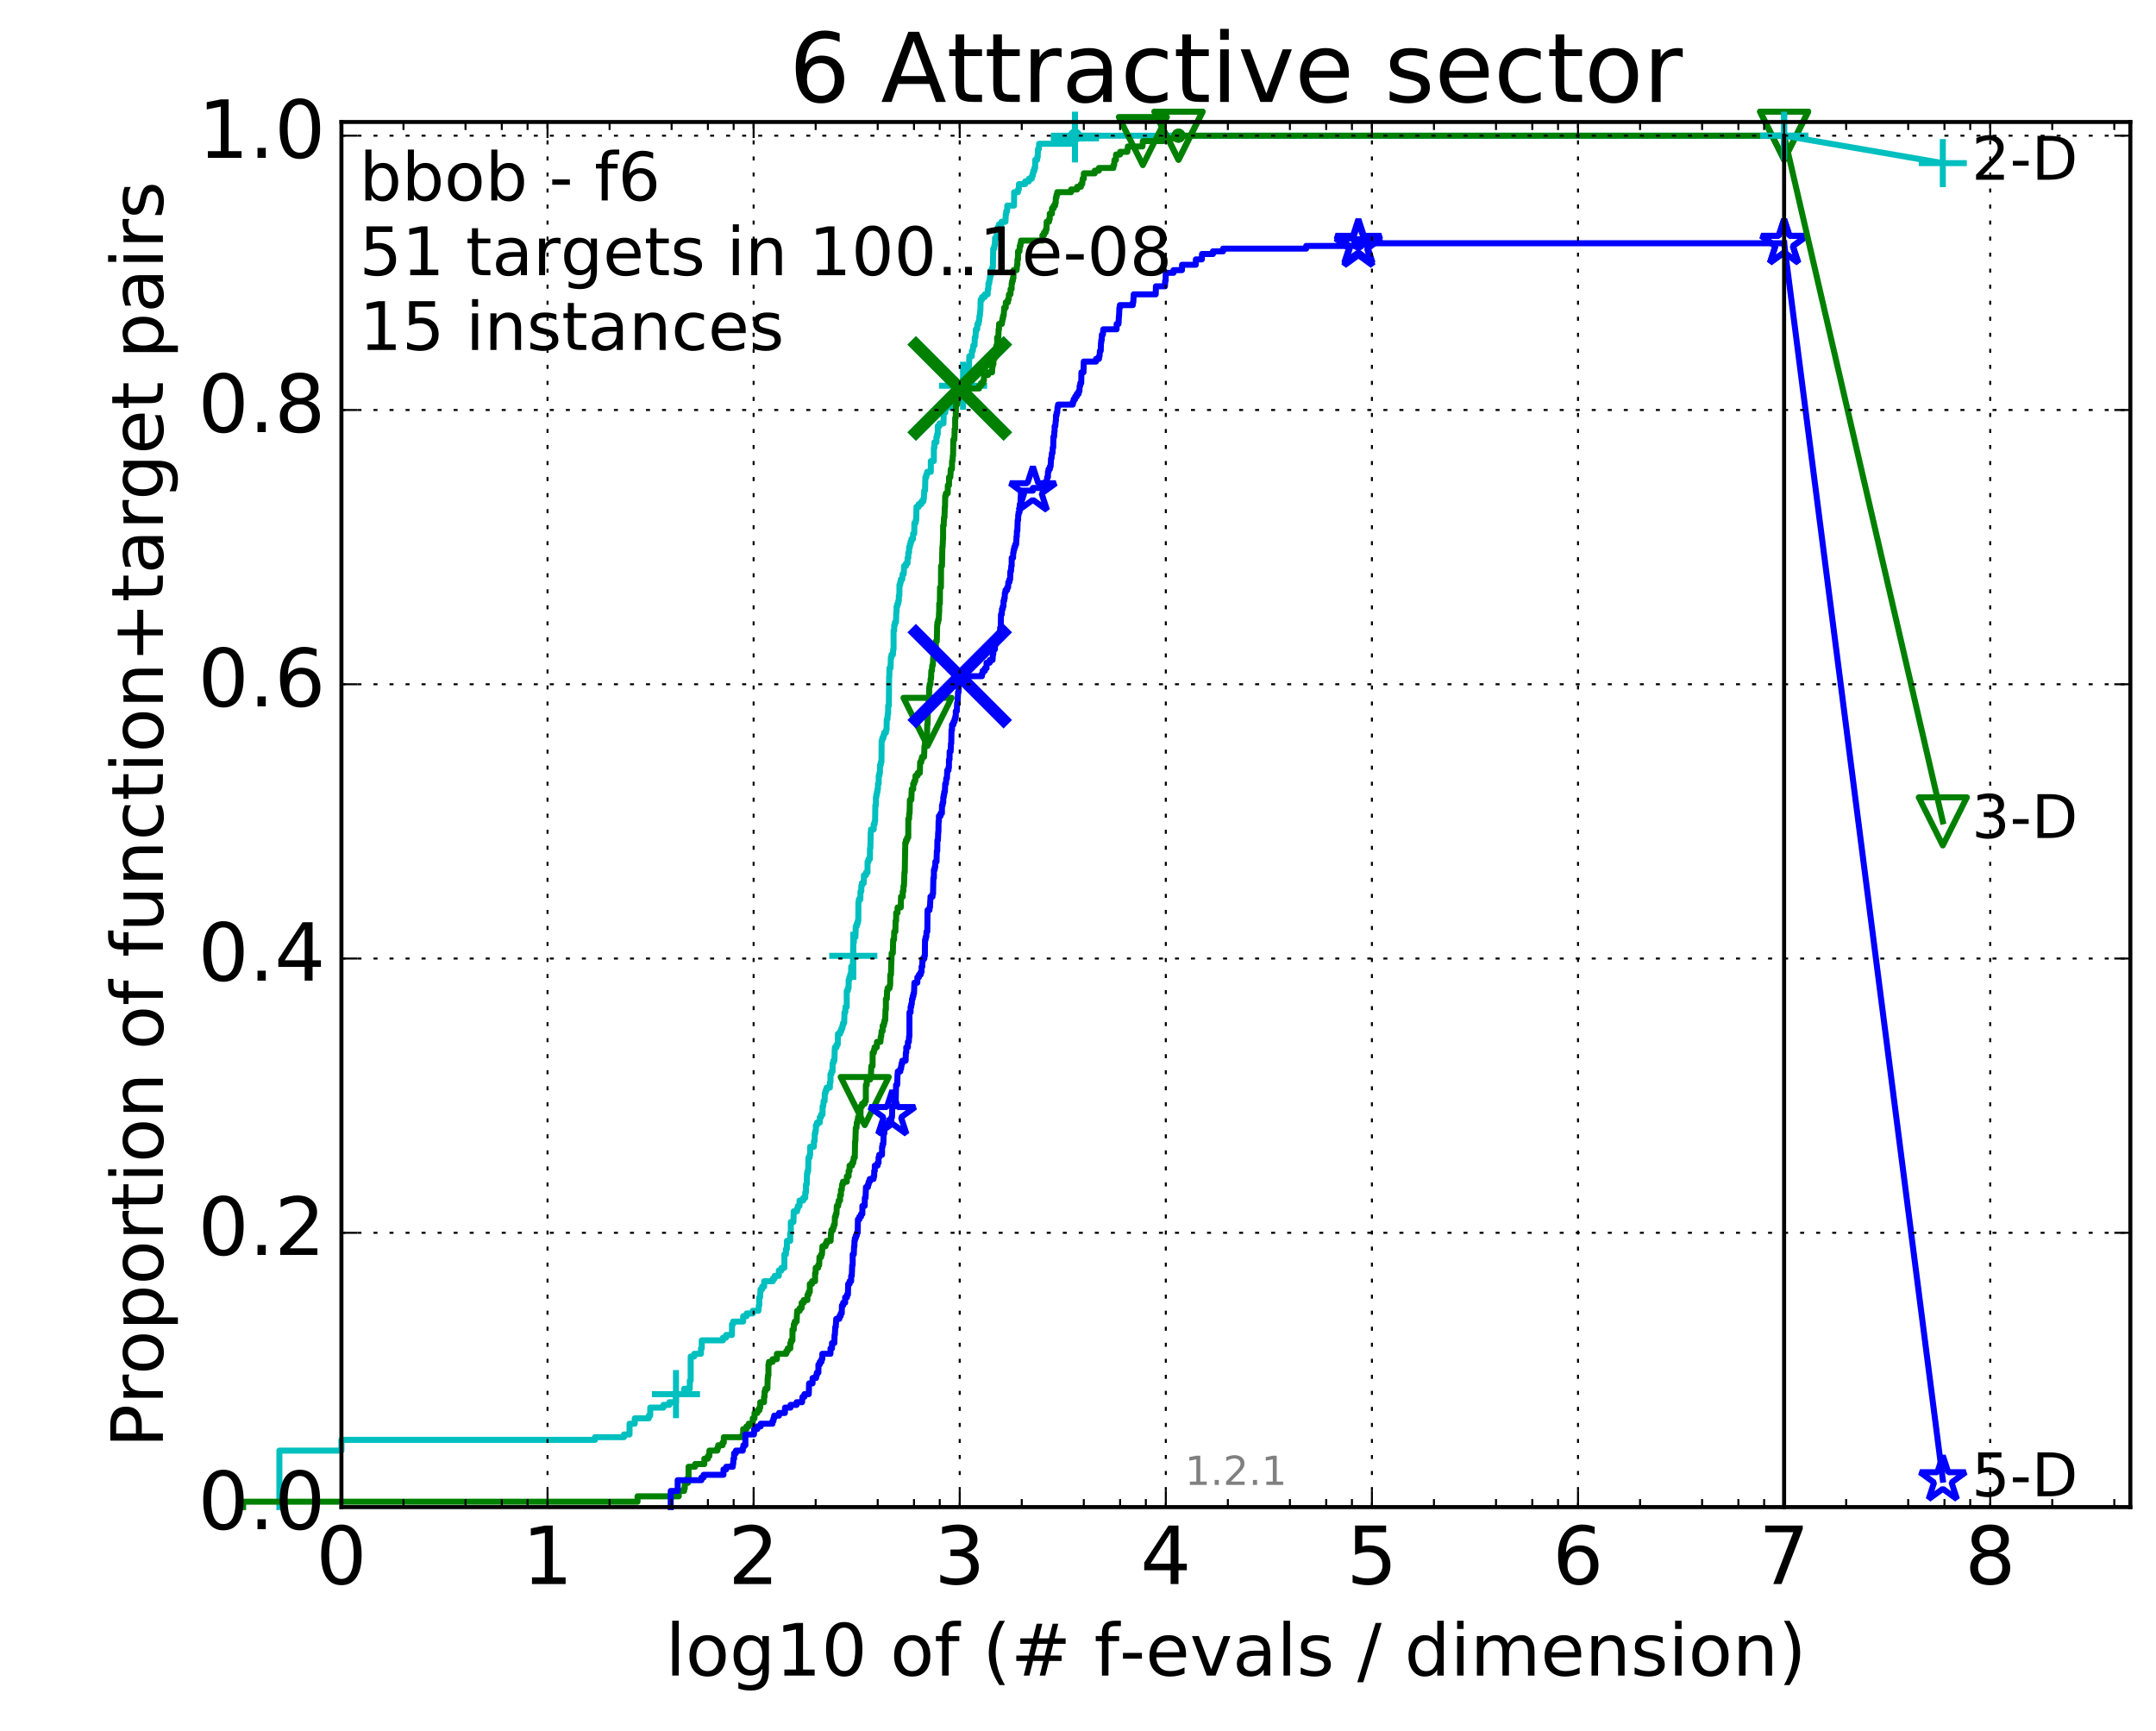 <?xml version="1.0" encoding="utf-8" standalone="no"?>
<!DOCTYPE svg PUBLIC "-//W3C//DTD SVG 1.1//EN"
  "http://www.w3.org/Graphics/SVG/1.1/DTD/svg11.dtd">
<!-- Created with matplotlib (http://matplotlib.org/) -->
<svg height="432pt" version="1.1" viewBox="0 0 538 432" width="538pt" xmlns="http://www.w3.org/2000/svg" xmlns:xlink="http://www.w3.org/1999/xlink">
 <defs>
  <style type="text/css">
*{stroke-linecap:butt;stroke-linejoin:round;stroke-miterlimit:100000;}
  </style>
 </defs>
 <g id="figure_1">
  <g id="patch_1">
   <path d="M 0 432.436 
L 538.8 432.436 
L 538.8 0 
L 0 0 
z
" style="fill:#ffffff;"/>
  </g>
  <g id="axes_1">
   <g id="patch_2">
    <path d="M 85.2 376.036 
L 531.6 376.036 
L 531.6 30.436 
L 85.2 30.436 
z
" style="fill:#ffffff;"/>
   </g>
   <g id="line2d_1">
    <defs>
     <path d="M 0 1.5 
C 0.398 1.5 0.779 1.342 1.061 1.061 
C 1.342 0.779 1.5 0.398 1.5 0 
C 1.5 -0.398 1.342 -0.779 1.061 -1.061 
C 0.779 -1.342 0.398 -1.5 0 -1.5 
C -0.398 -1.5 -0.779 -1.342 -1.061 -1.061 
C -1.342 -0.779 -1.5 -0.398 -1.5 0 
C -1.5 0.398 -1.342 0.779 -1.061 1.061 
C -0.779 1.342 -0.398 1.5 0 1.5 
z
" id="m2dfa44c3eb" style="stroke:#00bfbf;stroke-width:0.5;"/>
    </defs>
    <g>
     <use style="fill:#00bfbf;stroke:#00bfbf;stroke-width:0.5;" x="268.241" xlink:href="#m2dfa44c3eb" y="33.858"/>
     <use style="fill:#00bfbf;stroke:#00bfbf;stroke-width:0.5;" x="268.241" xlink:href="#m2dfa44c3eb" y="33.858"/>
    </g>
   </g>
   <g id="line2d_2">
    <path d="M 69.718 376.036 
L 69.718 361.947 
L 85.2 361.947 
L 85.2 359.263 
L 148.48 359.263 
L 148.48 358.592 
L 155.712 358.592 
L 155.712 357.921 
L 157.094 357.921 
L 157.094 355.237 
L 158.396 355.237 
L 158.396 353.895 
L 161.899 353.895 
L 161.899 353.224 
L 162.256 353.224 
L 162.256 351.212 
L 165.546 351.212 
L 165.546 350.541 
L 167.026 350.541 
L 167.026 349.87 
L 168.681 349.87 
L 168.681 347.857 
L 170.713 347.857 
L 170.713 346.515 
L 172.124 346.515 
L 172.124 344.502 
L 172.351 344.502 
L 172.351 338.464 
L 173.236 338.464 
L 173.236 337.793 
L 174.906 337.793 
L 174.906 336.451 
L 175.107 336.451 
L 175.107 334.438 
L 180.408 334.438 
L 180.408 333.767 
L 181.18 333.767 
L 181.18 333.096 
L 182.65 333.096 
L 182.65 330.412 
L 182.933 330.412 
L 182.933 329.742 
L 185.454 329.742 
L 185.454 328.4 
L 186.316 328.4 
L 186.316 327.729 
L 187.833 327.729 
L 187.833 327.058 
L 189.253 327.058 
L 189.359 325.716 
L 189.464 325.716 
L 189.464 323.703 
L 189.672 323.703 
L 189.776 321.69 
L 190.186 321.69 
L 190.186 321.019 
L 190.688 321.019 
L 190.688 319.677 
L 192.862 319.677 
L 192.862 319.007 
L 193.308 319.007 
L 193.308 318.336 
L 194.343 318.336 
L 194.343 316.994 
L 195.007 316.994 
L 195.007 316.323 
L 195.731 316.323 
L 195.731 312.968 
L 196.124 312.968 
L 196.124 311.626 
L 196.356 311.626 
L 196.356 309.613 
L 197.188 309.613 
L 197.188 307.601 
L 197.336 307.601 
L 197.336 304.917 
L 197.989 304.917 
L 198.061 302.233 
L 198.901 302.233 
L 198.901 301.562 
L 199.106 301.562 
L 199.106 300.891 
L 199.511 300.891 
L 199.511 299.549 
L 200.428 299.549 
L 200.428 298.878 
L 200.936 298.878 
L 200.936 297.537 
L 201.123 297.537 
L 201.123 295.524 
L 201.309 295.524 
L 201.371 292.84 
L 201.494 292.84 
L 201.494 292.169 
L 201.676 292.169 
L 201.737 288.814 
L 202.038 288.814 
L 202.038 288.143 
L 202.157 288.143 
L 202.157 286.131 
L 203.087 286.131 
L 203.087 284.789 
L 203.258 284.789 
L 203.314 282.776 
L 203.483 282.776 
L 203.483 282.105 
L 203.594 282.105 
L 203.594 280.763 
L 203.871 280.763 
L 203.871 280.092 
L 204.575 280.092 
L 204.575 278.75 
L 204.893 278.75 
L 204.893 278.079 
L 205.258 278.079 
L 205.258 276.067 
L 205.412 276.067 
L 205.515 274.725 
L 205.769 274.725 
L 205.819 272.712 
L 206.02 272.712 
L 206.02 272.041 
L 206.268 272.041 
L 206.268 271.37 
L 207.093 271.37 
L 207.093 270.028 
L 207.235 270.028 
L 207.235 268.015 
L 207.471 268.015 
L 207.471 267.344 
L 207.75 267.344 
L 207.75 265.332 
L 207.934 265.332 
L 207.934 264.661 
L 208.208 264.661 
L 208.298 261.977 
L 208.343 261.977 
L 208.343 261.306 
L 208.745 261.306 
L 208.745 260.635 
L 209.052 260.635 
L 209.096 257.951 
L 209.655 257.951 
L 209.655 257.28 
L 209.95 257.28 
L 209.95 256.609 
L 210.2 256.609 
L 210.2 255.938 
L 210.365 255.938 
L 210.365 255.267 
L 210.651 255.267 
L 210.732 252.584 
L 210.934 252.584 
L 210.974 251.242 
L 211.292 251.242 
L 211.292 247.216 
L 211.566 247.216 
L 211.566 246.545 
L 211.76 246.545 
L 211.76 244.532 
L 211.953 244.532 
L 211.953 243.862 
L 212.144 243.862 
L 212.144 243.191 
L 212.37 243.191 
L 212.408 241.178 
L 212.817 241.178 
L 212.927 235.139 
L 213.074 235.139 
L 213.074 233.797 
L 213.471 233.797 
L 213.542 231.114 
L 213.791 231.114 
L 213.791 230.443 
L 214.036 230.443 
L 214.036 229.772 
L 214.175 229.772 
L 214.21 225.075 
L 214.314 225.075 
L 214.314 224.404 
L 214.69 224.404 
L 214.724 222.392 
L 214.926 222.392 
L 214.926 221.05 
L 215.059 221.05 
L 215.059 220.379 
L 215.521 220.379 
L 215.587 218.366 
L 216.102 218.366 
L 216.102 217.695 
L 216.48 217.695 
L 216.48 215.011 
L 216.729 215.011 
L 216.729 214.34 
L 217.067 214.34 
L 217.097 211.657 
L 217.188 211.657 
L 217.279 207.631 
L 217.339 207.631 
L 217.339 206.96 
L 218.021 206.96 
L 218.021 205.618 
L 218.253 205.618 
L 218.253 204.947 
L 218.369 204.947 
L 218.426 200.922 
L 218.569 200.922 
L 218.569 198.909 
L 218.683 198.909 
L 218.683 198.238 
L 218.824 198.238 
L 218.824 197.567 
L 218.964 197.567 
L 218.964 196.896 
L 219.076 196.896 
L 219.076 195.554 
L 219.27 195.554 
L 219.27 193.541 
L 219.435 193.541 
L 219.435 192.87 
L 219.572 192.87 
L 219.599 190.857 
L 219.789 190.857 
L 219.789 190.187 
L 219.95 190.187 
L 220.003 184.819 
L 220.163 184.819 
L 220.163 184.148 
L 220.453 184.148 
L 220.453 183.477 
L 220.636 183.477 
L 220.636 182.806 
L 221.073 182.806 
L 221.073 182.135 
L 221.225 182.135 
L 221.276 179.452 
L 221.452 179.452 
L 221.526 178.11 
L 221.626 178.11 
L 221.626 176.097 
L 221.799 176.097 
L 221.873 168.717 
L 221.922 168.717 
L 221.947 166.704 
L 222.215 166.704 
L 222.311 164.02 
L 222.455 164.02 
L 222.455 163.349 
L 222.811 163.349 
L 222.882 162.007 
L 222.976 162.007 
L 222.976 157.311 
L 223.139 157.311 
L 223.139 155.969 
L 223.301 155.969 
L 223.301 155.298 
L 223.576 155.298 
L 223.667 152.614 
L 223.735 152.614 
L 223.735 151.272 
L 223.937 151.272 
L 223.937 150.601 
L 224.16 150.601 
L 224.16 149.93 
L 224.293 149.93 
L 224.293 148.588 
L 224.425 148.588 
L 224.446 145.905 
L 224.643 145.905 
L 224.643 145.234 
L 224.794 145.234 
L 224.794 144.563 
L 225.136 144.563 
L 225.242 143.221 
L 225.515 143.221 
L 225.599 141.208 
L 226.092 141.208 
L 226.092 140.537 
L 226.475 140.537 
L 226.475 139.195 
L 226.655 139.195 
L 226.655 137.853 
L 226.852 137.853 
L 226.852 136.511 
L 227.048 136.511 
L 227.048 135.841 
L 227.223 135.841 
L 227.223 135.17 
L 227.434 135.17 
L 227.434 134.499 
L 227.814 134.499 
L 227.852 133.157 
L 228.132 133.157 
L 228.188 130.473 
L 228.5 130.473 
L 228.5 129.802 
L 228.628 129.802 
L 228.7 126.447 
L 229.272 126.447 
L 229.272 125.776 
L 229.933 125.776 
L 229.933 125.106 
L 230.407 125.106 
L 230.407 124.435 
L 230.541 124.435 
L 230.624 122.422 
L 230.823 122.422 
L 230.921 119.067 
L 231.133 119.067 
L 231.133 118.396 
L 231.359 118.396 
L 231.359 117.725 
L 232.272 117.725 
L 232.272 115.041 
L 233.03 115.041 
L 233.03 111.687 
L 233.179 111.687 
L 233.179 110.345 
L 233.677 110.345 
L 233.677 109.003 
L 233.836 109.003 
L 233.836 108.332 
L 234.008 108.332 
L 234.008 106.319 
L 234.446 106.319 
L 234.446 105.648 
L 235.431 105.648 
L 235.498 102.965 
L 235.882 102.965 
L 235.882 101.623 
L 237.985 101.623 
L 238.032 99.61 
L 238.434 99.61 
L 238.539 96.926 
L 239.508 96.926 
L 239.508 96.255 
L 240.319 96.255 
L 240.383 94.242 
L 240.575 94.242 
L 240.575 92.901 
L 240.734 92.901 
L 240.734 92.23 
L 241.267 92.23 
L 241.267 91.559 
L 241.786 91.559 
L 241.877 88.875 
L 242.5 88.875 
L 242.52 87.533 
L 242.762 87.533 
L 242.868 86.191 
L 243.183 86.191 
L 243.239 84.178 
L 243.418 84.178 
L 243.521 82.166 
L 243.845 82.166 
L 243.89 80.824 
L 244.2 80.824 
L 244.2 80.153 
L 244.326 80.153 
L 244.416 78.811 
L 244.514 78.811 
L 244.594 77.469 
L 244.648 77.469 
L 244.71 74.785 
L 245.043 74.785 
L 245.043 74.114 
L 245.737 74.114 
L 245.737 73.443 
L 246.476 73.443 
L 246.501 72.101 
L 246.639 72.101 
L 246.639 70.76 
L 246.841 70.76 
L 246.841 70.089 
L 246.953 70.089 
L 246.953 69.418 
L 247.08 69.418 
L 247.08 68.747 
L 247.27 68.747 
L 247.294 67.405 
L 247.576 67.405 
L 247.576 66.734 
L 247.754 66.734 
L 247.854 62.037 
L 248.091 62.037 
L 248.091 61.366 
L 248.212 61.366 
L 248.317 59.354 
L 248.69 59.354 
L 248.69 58.683 
L 248.845 58.683 
L 248.845 57.341 
L 248.97 57.341 
L 248.97 56.67 
L 249.267 56.67 
L 249.267 55.999 
L 249.906 55.999 
L 249.906 55.328 
L 250.893 55.328 
L 250.98 53.315 
L 251.1 53.315 
L 251.1 52.644 
L 251.337 52.644 
L 251.337 51.302 
L 253.038 51.302 
L 253.068 47.948 
L 254.026 47.948 
L 254.026 47.277 
L 254.235 47.277 
L 254.258 45.935 
L 255.795 45.935 
L 255.795 45.264 
L 256.743 45.264 
L 256.743 44.593 
L 257.469 44.593 
L 257.469 43.922 
L 257.692 43.922 
L 257.692 43.251 
L 257.855 43.251 
L 257.855 42.58 
L 258.128 42.58 
L 258.128 41.909 
L 258.311 41.909 
L 258.316 39.896 
L 258.806 39.896 
L 258.806 39.226 
L 258.942 39.226 
L 259.016 37.213 
L 259.243 37.213 
L 259.294 35.871 
L 267.168 35.871 
L 267.168 35.2 
L 267.332 35.2 
L 267.332 34.529 
L 268.241 34.529 
L 268.241 33.858 
L 445.2 33.858 
L 445.2 33.858 
" style="fill:none;stroke:#00bfbf;stroke-linecap:square;stroke-width:1.5;"/>
   </g>
   <g id="line2d_3">
    <defs>
     <path d="M -6 0 
L 6 0 
M 0 6 
L 0 -6 
" id="m08a61b5a46" style="stroke:#00bfbf;stroke-width:1.5;"/>
    </defs>
    <g>
     <use style="fill:none;stroke:#00bfbf;stroke-width:1.5;" x="168.681" xlink:href="#m08a61b5a46" y="347.857"/>
     <use style="fill:none;stroke:#00bfbf;stroke-width:1.5;" x="212.927" xlink:href="#m08a61b5a46" y="238.494"/>
     <use style="fill:none;stroke:#00bfbf;stroke-width:1.5;" x="240.319" xlink:href="#m08a61b5a46" y="96.255"/>
     <use style="fill:none;stroke:#00bfbf;stroke-width:1.5;" x="268.241" xlink:href="#m08a61b5a46" y="34.529"/>
     <use style="fill:none;stroke:#00bfbf;stroke-width:1.5;" x="268.241" xlink:href="#m08a61b5a46" y="33.858"/>
     <use style="fill:none;stroke:#00bfbf;stroke-width:1.5;" x="445.2" xlink:href="#m08a61b5a46" y="33.858"/>
    </g>
   </g>
   <g id="line2d_4"/>
   <g id="line2d_5">
    <path clip-path="url(#p5d30b45416)" d="M 239.497 96.926 
" style="fill:none;stroke:#00bfbf;stroke-linecap:square;"/>
    <defs>
     <path d="M -12 12 
L 12 -12 
M -12 -12 
L 12 12 
" id="m58645a87ba" style="stroke:#00bfbf;stroke-width:3.0;"/>
    </defs>
    <g clip-path="url(#p5d30b45416)">
     <use style="fill:#00bfbf;stroke:#00bfbf;stroke-width:3.0;" x="239.497" xlink:href="#m58645a87ba" y="96.926"/>
    </g>
   </g>
   <g id="line2d_6">
    <defs>
     <path d="M 0 1.5 
C 0.398 1.5 0.779 1.342 1.061 1.061 
C 1.342 0.779 1.5 0.398 1.5 0 
C 1.5 -0.398 1.342 -0.779 1.061 -1.061 
C 0.779 -1.342 0.398 -1.5 0 -1.5 
C -0.398 -1.5 -0.779 -1.342 -1.061 -1.061 
C -1.342 -0.779 -1.5 -0.398 -1.5 0 
C -1.5 0.398 -1.342 0.779 -1.061 1.061 
C -0.779 1.342 -0.398 1.5 0 1.5 
z
" id="m1ccde61aa7" style="stroke:#008000;stroke-width:0.5;"/>
    </defs>
    <g>
     <use style="fill:#008000;stroke:#008000;stroke-width:0.5;" x="294.08" xlink:href="#m1ccde61aa7" y="33.858"/>
     <use style="fill:#008000;stroke:#008000;stroke-width:0.5;" x="294.08" xlink:href="#m1ccde61aa7" y="33.858"/>
    </g>
   </g>
   <g id="line2d_7">
    <path d="M 60.662 376.036 
L 60.662 374.694 
L 159.087 374.694 
L 159.087 373.352 
L 169.379 373.352 
L 169.379 372.011 
L 170.713 372.011 
L 170.713 371.34 
L 170.875 371.34 
L 170.875 369.998 
L 171.664 369.998 
L 171.664 368.656 
L 171.818 368.656 
L 171.818 365.972 
L 173.452 365.972 
L 173.452 365.301 
L 175.762 365.301 
L 175.762 363.959 
L 176.648 363.959 
L 176.648 363.288 
L 177.017 363.288 
L 177.017 361.947 
L 179.001 361.947 
L 179.001 361.276 
L 179.223 361.276 
L 179.223 360.605 
L 180.302 360.605 
L 180.302 359.934 
L 180.616 359.934 
L 180.616 358.592 
L 185.286 358.592 
L 185.286 357.921 
L 185.454 357.921 
L 185.454 356.579 
L 186.276 356.579 
L 186.276 355.908 
L 186.833 355.908 
L 186.833 355.237 
L 187.833 355.237 
L 187.833 353.895 
L 188.279 353.895 
L 188.279 352.553 
L 189.005 352.553 
L 189.005 351.882 
L 189.499 351.882 
L 189.499 351.212 
L 189.707 351.212 
L 189.707 349.87 
L 190.655 349.87 
L 190.655 348.528 
L 190.787 348.528 
L 190.787 347.186 
L 190.984 347.186 
L 190.984 346.515 
L 191.5 346.515 
L 191.564 343.831 
L 191.627 343.831 
L 191.627 343.16 
L 191.754 343.16 
L 191.754 340.477 
L 191.88 340.477 
L 191.88 339.806 
L 192.802 339.806 
L 192.802 339.135 
L 193.86 339.135 
L 193.86 337.793 
L 196.202 337.793 
L 196.202 337.122 
L 196.561 337.122 
L 196.561 336.451 
L 197.212 336.451 
L 197.212 335.109 
L 197.409 335.109 
L 197.409 334.438 
L 197.749 334.438 
L 197.749 331.754 
L 198.085 331.754 
L 198.085 330.412 
L 198.321 330.412 
L 198.321 329.742 
L 198.786 329.742 
L 198.878 327.729 
L 198.924 327.729 
L 198.924 327.058 
L 199.556 327.058 
L 199.556 326.387 
L 200.04 326.387 
L 200.04 325.045 
L 200.556 325.045 
L 200.556 324.374 
L 201.473 324.374 
L 201.514 323.032 
L 201.797 323.032 
L 201.797 322.361 
L 202.077 322.361 
L 202.077 320.348 
L 202.627 320.348 
L 202.627 319.677 
L 203.389 319.677 
L 203.389 317.665 
L 203.539 317.665 
L 203.539 316.323 
L 204.163 316.323 
L 204.163 315.652 
L 204.415 315.652 
L 204.486 313.639 
L 204.91 313.639 
L 204.91 312.968 
L 205.119 312.968 
L 205.223 310.955 
L 206.003 310.955 
L 206.003 310.284 
L 206.301 310.284 
L 206.301 309.613 
L 207.267 309.613 
L 207.361 307.601 
L 207.455 307.601 
L 207.455 306.93 
L 207.858 306.93 
L 207.858 306.259 
L 208.071 306.259 
L 208.071 305.588 
L 208.283 305.588 
L 208.343 303.575 
L 208.552 303.575 
L 208.552 302.904 
L 208.73 302.904 
L 208.818 300.891 
L 209.168 300.891 
L 209.168 300.22 
L 209.284 300.22 
L 209.284 299.549 
L 209.627 299.549 
L 209.627 298.207 
L 209.852 298.207 
L 209.852 296.866 
L 210.048 296.866 
L 210.131 295.524 
L 210.352 295.524 
L 210.352 294.853 
L 211.318 294.853 
L 211.318 293.511 
L 211.76 293.511 
L 211.76 292.169 
L 211.991 292.169 
L 211.991 290.827 
L 212.62 290.827 
L 212.62 290.156 
L 212.915 290.156 
L 212.915 289.485 
L 213.037 289.485 
L 213.037 288.814 
L 213.303 288.814 
L 213.375 284.789 
L 213.447 284.789 
L 213.542 281.434 
L 213.732 281.434 
L 213.802 280.092 
L 213.99 280.092 
L 213.99 279.421 
L 214.106 279.421 
L 214.106 278.75 
L 214.724 278.75 
L 214.746 276.067 
L 215.104 276.067 
L 215.104 275.396 
L 215.781 275.396 
L 215.781 274.725 
L 216.059 274.725 
L 216.059 270.699 
L 216.292 270.699 
L 216.292 269.357 
L 217.138 269.357 
L 217.138 268.686 
L 217.319 268.686 
L 217.419 266.002 
L 217.737 266.002 
L 217.757 262.648 
L 218.07 262.648 
L 218.07 261.977 
L 218.244 261.977 
L 218.244 261.306 
L 218.796 261.306 
L 218.833 259.964 
L 219.698 259.964 
L 219.789 258.622 
L 219.896 258.622 
L 219.986 257.28 
L 220.251 257.28 
L 220.251 255.938 
L 220.549 255.938 
L 220.549 255.267 
L 220.705 255.267 
L 220.705 254.597 
L 220.894 254.597 
L 220.962 251.913 
L 221.064 251.913 
L 221.064 249.229 
L 221.301 249.229 
L 221.351 247.216 
L 221.485 247.216 
L 221.485 246.545 
L 221.996 246.545 
L 221.996 245.874 
L 222.126 245.874 
L 222.158 243.191 
L 222.335 243.191 
L 222.415 239.836 
L 222.447 239.836 
L 222.495 237.823 
L 222.796 237.823 
L 222.874 234.468 
L 223.092 234.468 
L 223.139 232.456 
L 223.431 232.456 
L 223.477 229.772 
L 223.614 229.772 
L 223.629 227.759 
L 223.974 227.759 
L 223.974 226.417 
L 224.78 226.417 
L 224.837 223.733 
L 225.263 223.733 
L 225.263 222.392 
L 225.418 222.392 
L 225.46 221.05 
L 225.571 221.05 
L 225.682 217.695 
L 225.764 217.695 
L 225.874 211.657 
L 225.888 211.657 
L 225.888 210.315 
L 226.052 210.315 
L 226.052 209.644 
L 226.362 209.644 
L 226.362 208.973 
L 226.641 208.973 
L 226.668 204.276 
L 226.852 204.276 
L 226.878 202.934 
L 226.983 202.934 
L 227.048 199.58 
L 227.409 199.58 
L 227.511 196.896 
L 227.877 196.896 
L 227.877 195.554 
L 228.138 195.554 
L 228.138 194.883 
L 228.384 194.883 
L 228.458 193.541 
L 228.976 193.541 
L 228.976 192.87 
L 229.529 192.87 
L 229.599 190.187 
L 229.887 190.187 
L 229.887 189.516 
L 230.081 189.516 
L 230.081 188.845 
L 230.596 188.845 
L 230.685 186.161 
L 230.806 186.161 
L 230.839 184.819 
L 230.97 184.819 
L 230.97 184.148 
L 231.306 184.148 
L 231.381 180.793 
L 231.455 180.793 
L 231.53 177.439 
L 231.636 177.439 
L 231.742 174.755 
L 231.794 174.755 
L 231.889 171.4 
L 231.982 171.4 
L 231.982 170.729 
L 232.2 170.729 
L 232.221 169.387 
L 232.324 169.387 
L 232.395 167.375 
L 232.548 167.375 
L 232.629 166.033 
L 232.771 166.033 
L 232.871 164.02 
L 232.891 164.02 
L 232.951 162.678 
L 233.04 162.678 
L 233.04 162.007 
L 233.415 162.007 
L 233.415 161.336 
L 233.532 161.336 
L 233.532 159.994 
L 233.773 159.994 
L 233.85 155.969 
L 233.908 155.969 
L 233.908 155.298 
L 234.098 155.298 
L 234.098 154.627 
L 234.249 154.627 
L 234.343 152.614 
L 234.371 152.614 
L 234.371 150.601 
L 234.53 150.601 
L 234.567 146.576 
L 234.798 146.576 
L 234.834 141.208 
L 235.062 141.208 
L 235.153 136.511 
L 235.216 136.511 
L 235.306 134.499 
L 235.333 134.499 
L 235.342 131.144 
L 235.485 131.144 
L 235.556 129.131 
L 235.68 129.131 
L 235.759 126.447 
L 235.821 126.447 
L 235.856 123.764 
L 236.022 123.764 
L 236.022 123.093 
L 236.486 123.093 
L 236.52 121.08 
L 236.816 121.08 
L 236.824 119.067 
L 237.149 119.067 
L 237.248 117.054 
L 237.542 117.054 
L 237.575 115.041 
L 237.68 115.041 
L 237.761 113.7 
L 237.825 113.7 
L 237.897 109.674 
L 238.151 109.674 
L 238.23 106.99 
L 238.348 106.99 
L 238.348 104.306 
L 238.473 104.306 
L 238.543 100.952 
L 238.844 100.952 
L 238.844 100.281 
L 238.958 100.281 
L 238.958 99.61 
L 239.171 99.61 
L 239.171 98.939 
L 239.344 98.939 
L 239.344 98.268 
L 239.486 98.268 
L 239.486 96.926 
L 244.32 96.926 
L 244.32 96.255 
L 244.807 96.255 
L 244.807 95.584 
L 245.363 95.584 
L 245.363 94.913 
L 245.517 94.913 
L 245.551 93.571 
L 246.544 93.571 
L 246.544 92.901 
L 247.558 92.901 
L 247.609 91.559 
L 247.697 91.559 
L 247.697 90.888 
L 247.887 90.888 
L 247.887 89.546 
L 248.177 89.546 
L 248.252 87.533 
L 248.636 87.533 
L 248.636 86.191 
L 248.828 86.191 
L 248.828 84.178 
L 249.12 84.178 
L 249.192 82.166 
L 249.284 82.166 
L 249.298 80.824 
L 250.011 80.824 
L 250.011 80.153 
L 250.132 80.153 
L 250.132 79.482 
L 250.288 79.482 
L 250.288 78.811 
L 250.448 78.811 
L 250.544 77.469 
L 250.567 77.469 
L 250.567 76.798 
L 250.958 76.798 
L 250.984 75.456 
L 251.49 75.456 
L 251.49 74.785 
L 251.676 74.785 
L 251.771 73.443 
L 252.146 73.443 
L 252.18 72.101 
L 252.44 72.101 
L 252.44 70.76 
L 252.56 70.76 
L 252.56 70.089 
L 252.75 70.089 
L 252.75 69.418 
L 252.885 69.418 
L 252.91 67.405 
L 253.676 67.405 
L 253.786 66.063 
L 253.88 66.063 
L 253.88 64.721 
L 254.036 64.721 
L 254.036 62.708 
L 254.387 62.708 
L 254.47 61.366 
L 254.652 61.366 
L 254.652 60.696 
L 254.777 60.696 
L 254.777 60.025 
L 260.126 60.025 
L 260.126 58.683 
L 260.51 58.683 
L 260.51 58.012 
L 260.921 58.012 
L 260.921 57.341 
L 261.132 57.341 
L 261.185 55.328 
L 261.769 55.328 
L 261.769 54.657 
L 261.95 54.657 
L 261.95 53.315 
L 262.506 53.315 
L 262.506 51.973 
L 262.933 51.973 
L 262.933 51.302 
L 263.307 51.302 
L 263.307 50.631 
L 263.443 50.631 
L 263.468 49.29 
L 263.633 49.29 
L 263.633 48.619 
L 263.816 48.619 
L 263.816 47.948 
L 267.274 47.948 
L 267.274 47.277 
L 268.782 47.277 
L 268.782 46.606 
L 269.722 46.606 
L 269.722 45.935 
L 270.058 45.935 
L 270.158 44.593 
L 270.443 44.593 
L 270.454 43.251 
L 273.18 43.251 
L 273.18 42.58 
L 274.215 42.58 
L 274.215 41.909 
L 277.821 41.909 
L 277.821 41.238 
L 278.012 41.238 
L 278.11 39.896 
L 278.467 39.896 
L 278.496 38.555 
L 279.504 38.555 
L 279.504 37.884 
L 281.313 37.884 
L 281.313 37.213 
L 281.433 37.213 
L 281.433 36.542 
L 285.089 36.542 
L 285.18 35.2 
L 290.267 35.2 
L 290.267 34.529 
L 294.08 34.529 
L 294.08 33.858 
L 445.2 33.858 
L 445.2 33.858 
" style="fill:none;stroke:#008000;stroke-linecap:square;stroke-width:1.5;"/>
   </g>
   <g id="line2d_8">
    <defs>
     <path d="M -0 6 
L 6 -6 
L -6 -6 
z
" id="mad4b5d597a" style="stroke:#008000;stroke-linejoin:miter;stroke-width:1.5;"/>
    </defs>
    <g>
     <use style="fill:none;stroke:#008000;stroke-linejoin:miter;stroke-width:1.5;" x="215.781" xlink:href="#mad4b5d597a" y="274.725"/>
     <use style="fill:none;stroke:#008000;stroke-linejoin:miter;stroke-width:1.5;" x="231.455" xlink:href="#mad4b5d597a" y="180.122"/>
     <use style="fill:none;stroke:#008000;stroke-linejoin:miter;stroke-width:1.5;" x="285.18" xlink:href="#mad4b5d597a" y="35.2"/>
     <use style="fill:none;stroke:#008000;stroke-linejoin:miter;stroke-width:1.5;" x="294.08" xlink:href="#mad4b5d597a" y="33.858"/>
     <use style="fill:none;stroke:#008000;stroke-linejoin:miter;stroke-width:1.5;" x="294.08" xlink:href="#mad4b5d597a" y="33.858"/>
     <use style="fill:none;stroke:#008000;stroke-linejoin:miter;stroke-width:1.5;" x="445.2" xlink:href="#mad4b5d597a" y="33.858"/>
    </g>
   </g>
   <g id="line2d_9"/>
   <g id="line2d_10">
    <path clip-path="url(#p5d30b45416)" d="M 239.493 96.926 
" style="fill:none;stroke:#008000;stroke-linecap:square;"/>
    <defs>
     <path d="M -12 12 
L 12 -12 
M -12 -12 
L 12 12 
" id="mff961a825f" style="stroke:#008000;stroke-width:3.0;"/>
    </defs>
    <g clip-path="url(#p5d30b45416)">
     <use style="fill:#008000;stroke:#008000;stroke-width:3.0;" x="239.493" xlink:href="#mff961a825f" y="96.926"/>
    </g>
   </g>
   <g id="line2d_11">
    <defs>
     <path d="M 0 1.5 
C 0.398 1.5 0.779 1.342 1.061 1.061 
C 1.342 0.779 1.5 0.398 1.5 0 
C 1.5 -0.398 1.342 -0.779 1.061 -1.061 
C 0.779 -1.342 0.398 -1.5 0 -1.5 
C -0.398 -1.5 -0.779 -1.342 -1.061 -1.061 
C -1.342 -0.779 -1.5 -0.398 -1.5 0 
C -1.5 0.398 -1.342 0.779 -1.061 1.061 
C -0.779 1.342 -0.398 1.5 0 1.5 
z
" id="m285ef9d44a" style="stroke:#0000ff;stroke-width:0.5;"/>
    </defs>
    <g>
     <use style="fill:#0000ff;stroke:#0000ff;stroke-width:0.5;" x="338.972" xlink:href="#m285ef9d44a" y="60.696"/>
     <use style="fill:#0000ff;stroke:#0000ff;stroke-width:0.5;" x="338.972" xlink:href="#m285ef9d44a" y="60.696"/>
    </g>
   </g>
   <g id="line2d_12">
    <path d="M 167.367 376.036 
L 167.367 372.011 
L 169.103 372.011 
L 169.103 369.327 
L 175.027 369.327 
L 175.027 368.656 
L 175.58 368.656 
L 175.58 367.985 
L 180.533 367.985 
L 180.533 366.643 
L 181.211 366.643 
L 181.211 365.972 
L 182.849 365.972 
L 182.849 365.301 
L 182.961 365.301 
L 183.017 363.959 
L 183.185 363.959 
L 183.185 362.617 
L 183.625 362.617 
L 183.625 361.947 
L 185.354 361.947 
L 185.354 361.276 
L 185.504 361.276 
L 185.504 360.605 
L 186 360.605 
L 186 357.921 
L 188.146 357.921 
L 188.191 356.579 
L 188.976 356.579 
L 188.976 355.908 
L 189.817 355.908 
L 189.817 355.237 
L 192.753 355.237 
L 192.753 354.566 
L 193.005 354.566 
L 193.005 353.895 
L 193.184 353.895 
L 193.184 353.224 
L 194.393 353.224 
L 194.393 352.553 
L 195.858 352.553 
L 195.889 351.212 
L 197.262 351.212 
L 197.262 350.541 
L 198.777 350.541 
L 198.777 349.87 
L 200.144 349.87 
L 200.248 348.528 
L 200.734 348.528 
L 200.734 347.857 
L 201.822 347.857 
L 201.894 345.173 
L 202.766 345.173 
L 202.766 343.831 
L 203.65 343.831 
L 203.65 343.16 
L 203.827 343.16 
L 203.827 342.489 
L 204.221 342.489 
L 204.221 340.477 
L 204.565 340.477 
L 204.565 339.806 
L 204.987 339.806 
L 204.987 339.135 
L 205.195 339.135 
L 205.195 337.793 
L 207.235 337.793 
L 207.235 336.451 
L 207.611 336.451 
L 207.611 335.109 
L 208.199 335.109 
L 208.253 333.096 
L 208.325 333.096 
L 208.433 331.083 
L 208.558 331.083 
L 208.665 329.071 
L 209.45 329.071 
L 209.45 328.4 
L 209.773 328.4 
L 209.773 327.729 
L 210.042 327.729 
L 210.092 325.716 
L 210.39 325.716 
L 210.39 325.045 
L 210.894 325.045 
L 210.894 323.703 
L 211.339 323.703 
L 211.339 323.032 
L 211.59 323.032 
L 211.652 320.348 
L 212.006 320.348 
L 212.006 319.677 
L 212.385 319.677 
L 212.4 318.336 
L 212.55 318.336 
L 212.654 315.652 
L 212.773 315.652 
L 212.773 312.968 
L 213.052 312.968 
L 213.125 310.955 
L 213.212 310.955 
L 213.212 309.613 
L 213.327 309.613 
L 213.327 308.942 
L 213.557 308.942 
L 213.557 308.272 
L 213.812 308.272 
L 213.812 307.601 
L 214.036 307.601 
L 214.078 304.246 
L 214.451 304.246 
L 214.451 303.575 
L 214.859 303.575 
L 214.859 302.904 
L 215.192 302.904 
L 215.192 300.891 
L 215.768 300.891 
L 215.807 298.878 
L 215.987 298.878 
L 216.089 296.195 
L 216.58 296.195 
L 216.58 295.524 
L 216.766 295.524 
L 216.766 294.853 
L 217.036 294.853 
L 217.036 294.182 
L 217.98 294.182 
L 217.98 293.511 
L 218.143 293.511 
L 218.143 292.169 
L 218.294 292.169 
L 218.294 290.827 
L 218.987 290.827 
L 218.987 290.156 
L 219.231 290.156 
L 219.231 288.814 
L 219.386 288.814 
L 219.386 288.143 
L 220.099 288.143 
L 220.099 286.131 
L 220.227 286.131 
L 220.227 285.46 
L 220.427 285.46 
L 220.5 282.776 
L 220.687 282.776 
L 220.687 281.434 
L 220.935 281.434 
L 220.935 280.763 
L 221.502 280.763 
L 221.502 280.092 
L 221.888 280.092 
L 221.888 279.421 
L 222.422 279.421 
L 222.422 278.75 
L 222.584 278.75 
L 222.66 276.067 
L 223.185 276.067 
L 223.185 274.725 
L 223.516 274.725 
L 223.598 270.699 
L 223.879 270.699 
L 223.968 268.015 
L 224.031 268.015 
L 224.031 267.344 
L 224.656 267.344 
L 224.656 266.673 
L 224.854 266.673 
L 224.854 266.002 
L 224.966 266.002 
L 224.966 265.332 
L 225.162 265.332 
L 225.162 264.661 
L 225.986 264.661 
L 226.043 262.648 
L 226.149 262.648 
L 226.149 261.306 
L 226.551 261.306 
L 226.551 259.964 
L 226.789 259.964 
L 226.844 258.622 
L 226.931 258.622 
L 226.946 252.584 
L 227.227 252.584 
L 227.227 251.242 
L 227.373 251.242 
L 227.373 250.571 
L 227.511 250.571 
L 227.579 249.229 
L 227.754 249.229 
L 227.754 248.558 
L 227.934 248.558 
L 227.934 247.887 
L 228.076 247.887 
L 228.18 245.203 
L 228.909 245.203 
L 228.909 243.862 
L 229.3 243.862 
L 229.3 243.191 
L 229.74 243.191 
L 229.74 242.52 
L 229.967 242.52 
L 229.967 241.178 
L 230.151 241.178 
L 230.151 239.836 
L 230.279 239.836 
L 230.279 239.165 
L 230.667 239.165 
L 230.667 238.494 
L 230.786 238.494 
L 230.826 234.468 
L 230.977 234.468 
L 230.977 233.797 
L 231.146 233.797 
L 231.204 232.456 
L 231.398 232.456 
L 231.455 227.088 
L 231.937 227.088 
L 231.937 226.417 
L 232.055 226.417 
L 232.161 224.404 
L 232.186 224.404 
L 232.186 223.733 
L 232.694 223.733 
L 232.694 223.062 
L 232.827 223.062 
L 232.911 219.037 
L 233.042 219.037 
L 233.042 217.024 
L 233.238 217.024 
L 233.238 216.353 
L 233.391 216.353 
L 233.391 215.011 
L 233.7 215.011 
L 233.775 212.327 
L 233.879 212.327 
L 233.908 209.644 
L 234.045 209.644 
L 234.113 207.631 
L 234.17 207.631 
L 234.21 204.947 
L 234.294 204.947 
L 234.294 203.605 
L 234.702 203.605 
L 234.702 202.934 
L 235.037 202.934 
L 235.059 200.922 
L 235.222 200.922 
L 235.222 200.251 
L 235.378 200.251 
L 235.378 198.909 
L 235.506 198.909 
L 235.506 198.238 
L 235.623 198.238 
L 235.623 197.567 
L 235.782 197.567 
L 235.861 195.554 
L 236.044 195.554 
L 236.127 194.212 
L 236.298 194.212 
L 236.37 192.199 
L 236.681 192.199 
L 236.681 191.528 
L 236.792 191.528 
L 236.797 189.516 
L 236.948 189.516 
L 236.968 187.503 
L 237.217 187.503 
L 237.306 185.49 
L 237.369 185.49 
L 237.438 182.135 
L 237.56 182.135 
L 237.56 180.793 
L 237.918 180.793 
L 237.918 180.122 
L 238.175 180.122 
L 238.175 179.452 
L 238.373 179.452 
L 238.373 178.781 
L 238.504 178.781 
L 238.504 177.439 
L 238.764 177.439 
L 238.833 175.426 
L 238.939 175.426 
L 239.048 173.413 
L 239.053 173.413 
L 239.053 172.742 
L 239.184 172.742 
L 239.279 170.058 
L 239.45 170.058 
L 239.45 168.717 
L 245.031 168.717 
L 245.031 168.046 
L 245.208 168.046 
L 245.208 167.375 
L 245.774 167.375 
L 245.774 166.704 
L 246.179 166.704 
L 246.179 165.362 
L 246.969 165.362 
L 246.969 164.691 
L 247.68 164.691 
L 247.748 163.349 
L 247.837 163.349 
L 247.938 162.007 
L 248.275 162.007 
L 248.275 160.665 
L 248.592 160.665 
L 248.592 159.323 
L 248.937 159.323 
L 248.937 158.652 
L 249.24 158.652 
L 249.24 157.982 
L 249.566 157.982 
L 249.569 156.64 
L 249.728 156.64 
L 249.781 153.285 
L 249.986 153.285 
L 250.025 151.943 
L 250.236 151.943 
L 250.236 151.272 
L 250.406 151.272 
L 250.406 149.93 
L 250.573 149.93 
L 250.573 149.259 
L 250.714 149.259 
L 250.741 147.917 
L 250.905 147.917 
L 250.905 147.246 
L 251.314 147.246 
L 251.314 146.576 
L 251.562 146.576 
L 251.617 145.234 
L 251.888 145.234 
L 251.888 144.563 
L 252.064 144.563 
L 252.12 142.55 
L 252.281 142.55 
L 252.354 141.208 
L 252.452 141.208 
L 252.452 139.195 
L 252.799 139.195 
L 252.831 137.853 
L 252.939 137.853 
L 252.939 137.182 
L 253.095 137.182 
L 253.095 136.511 
L 253.322 136.511 
L 253.322 135.841 
L 253.561 135.841 
L 253.664 133.828 
L 253.737 133.828 
L 253.746 132.486 
L 253.864 132.486 
L 253.951 129.802 
L 254.053 129.802 
L 254.083 128.46 
L 254.178 128.46 
L 254.178 127.789 
L 254.404 127.789 
L 254.484 125.776 
L 254.646 125.776 
L 254.754 123.093 
L 254.795 123.093 
L 254.795 122.422 
L 257.738 122.422 
L 257.738 121.751 
L 260.191 121.751 
L 260.191 121.08 
L 260.603 121.08 
L 260.603 120.409 
L 261.194 120.409 
L 261.298 119.067 
L 261.499 119.067 
L 261.499 117.725 
L 261.652 117.725 
L 261.652 117.054 
L 261.986 117.054 
L 261.986 116.383 
L 262.168 116.383 
L 262.272 114.371 
L 262.393 114.371 
L 262.487 113.029 
L 262.646 113.029 
L 262.694 111.687 
L 262.812 111.687 
L 262.859 109.003 
L 263.035 109.003 
L 263.096 107.661 
L 263.164 107.661 
L 263.166 106.319 
L 263.343 106.319 
L 263.44 104.977 
L 263.496 104.977 
L 263.502 103.636 
L 263.668 103.636 
L 263.668 102.965 
L 263.811 102.965 
L 263.883 101.623 
L 264.014 101.623 
L 264.014 100.952 
L 267.704 100.952 
L 267.704 100.281 
L 267.915 100.281 
L 267.915 99.61 
L 268.287 99.61 
L 268.287 98.939 
L 268.695 98.939 
L 268.695 98.268 
L 269.156 98.268 
L 269.156 97.597 
L 269.355 97.597 
L 269.42 96.255 
L 269.567 96.255 
L 269.567 95.584 
L 269.809 95.584 
L 269.849 92.901 
L 270.365 92.901 
L 270.443 90.217 
L 273.493 90.217 
L 273.493 89.546 
L 274.234 89.546 
L 274.234 88.875 
L 274.377 88.875 
L 274.47 87.533 
L 274.673 87.533 
L 274.731 85.52 
L 274.804 85.52 
L 274.804 84.849 
L 274.924 84.849 
L 274.955 83.507 
L 275.212 83.507 
L 275.307 82.166 
L 278.626 82.166 
L 278.65 80.824 
L 279.108 80.824 
L 279.217 78.811 
L 279.248 78.811 
L 279.33 76.798 
L 279.451 76.798 
L 279.451 76.127 
L 282.676 76.127 
L 282.676 75.456 
L 282.799 75.456 
L 282.902 73.443 
L 288.392 73.443 
L 288.446 71.431 
L 290.704 71.431 
L 290.744 70.089 
L 290.864 70.089 
L 290.901 68.076 
L 292.83 68.076 
L 292.83 67.405 
L 294.945 67.405 
L 294.962 66.063 
L 298.395 66.063 
L 298.409 64.721 
L 299.9 64.721 
L 299.939 63.379 
L 302.679 63.379 
L 302.679 62.708 
L 305.196 62.708 
L 305.196 62.037 
L 325.943 62.037 
L 325.943 61.366 
L 338.972 61.366 
L 338.972 60.696 
L 445.2 60.696 
L 445.2 60.696 
" style="fill:none;stroke:#0000ff;stroke-linecap:square;stroke-width:1.5;"/>
   </g>
   <g id="line2d_13">
    <defs>
     <path d="M 0 -6 
L -1.347 -1.854 
L -5.706 -1.854 
L -2.18 0.708 
L -3.527 4.854 
L -0 2.292 
L 3.527 4.854 
L 2.18 0.708 
L 5.706 -1.854 
L 1.347 -1.854 
z
" id="m5fa61ab99d" style="stroke:#0000ff;stroke-linejoin:bevel;stroke-width:1.5;"/>
    </defs>
    <g>
     <use style="fill:none;stroke:#0000ff;stroke-linejoin:bevel;stroke-width:1.5;" x="222.66" xlink:href="#m5fa61ab99d" y="278.079"/>
     <use style="fill:none;stroke:#0000ff;stroke-linejoin:bevel;stroke-width:1.5;" x="257.738" xlink:href="#m5fa61ab99d" y="122.422"/>
     <use style="fill:none;stroke:#0000ff;stroke-linejoin:bevel;stroke-width:1.5;" x="338.972" xlink:href="#m5fa61ab99d" y="61.366"/>
     <use style="fill:none;stroke:#0000ff;stroke-linejoin:bevel;stroke-width:1.5;" x="338.972" xlink:href="#m5fa61ab99d" y="60.696"/>
     <use style="fill:none;stroke:#0000ff;stroke-linejoin:bevel;stroke-width:1.5;" x="445.2" xlink:href="#m5fa61ab99d" y="60.696"/>
    </g>
   </g>
   <g id="line2d_14"/>
   <g id="line2d_15">
    <path clip-path="url(#p5d30b45416)" d="M 239.49 168.717 
" style="fill:none;stroke:#0000ff;stroke-linecap:square;"/>
    <defs>
     <path d="M -12 12 
L 12 -12 
M -12 -12 
L 12 12 
" id="mc8b21f2308" style="stroke:#0000ff;stroke-width:3.0;"/>
    </defs>
    <g clip-path="url(#p5d30b45416)">
     <use style="fill:#0000ff;stroke:#0000ff;stroke-width:3.0;" x="239.49" xlink:href="#mc8b21f2308" y="168.717"/>
    </g>
   </g>
   <g id="line2d_16">
    <path d="M 445.2 60.696 
L 484.8 369.193 
" style="fill:none;stroke:#0000ff;stroke-linecap:square;stroke-width:1.5;"/>
    <g>
     <use style="fill:none;stroke:#0000ff;stroke-linejoin:bevel;stroke-width:1.5;" x="445.2" xlink:href="#m5fa61ab99d" y="60.696"/>
     <use style="fill:none;stroke:#0000ff;stroke-linejoin:bevel;stroke-width:1.5;" x="484.8" xlink:href="#m5fa61ab99d" y="369.193"/>
    </g>
   </g>
   <g id="line2d_17">
    <path d="M 445.2 33.858 
L 484.8 204.947 
" style="fill:none;stroke:#008000;stroke-linecap:square;stroke-width:1.5;"/>
    <g>
     <use style="fill:none;stroke:#008000;stroke-linejoin:miter;stroke-width:1.5;" x="445.2" xlink:href="#mad4b5d597a" y="33.858"/>
     <use style="fill:none;stroke:#008000;stroke-linejoin:miter;stroke-width:1.5;" x="484.8" xlink:href="#mad4b5d597a" y="204.947"/>
    </g>
   </g>
   <g id="line2d_18">
    <path d="M 445.2 33.858 
L 484.8 40.702 
" style="fill:none;stroke:#00bfbf;stroke-linecap:square;stroke-width:1.5;"/>
    <g>
     <use style="fill:none;stroke:#00bfbf;stroke-width:1.5;" x="445.2" xlink:href="#m08a61b5a46" y="33.858"/>
     <use style="fill:none;stroke:#00bfbf;stroke-width:1.5;" x="484.8" xlink:href="#m08a61b5a46" y="40.702"/>
    </g>
   </g>
   <g id="line2d_19">
    <path d="M 445.2 376.036 
L 445.2 33.858 
" style="fill:none;stroke:#000000;stroke-linecap:square;"/>
   </g>
   <g id="patch_3">
    <path d="M 85.2 30.436 
L 531.6 30.436 
" style="fill:none;stroke:#000000;stroke-linecap:square;stroke-linejoin:miter;"/>
   </g>
   <g id="patch_4">
    <path d="M 531.6 376.036 
L 531.6 30.436 
" style="fill:none;stroke:#000000;stroke-linecap:square;stroke-linejoin:miter;"/>
   </g>
   <g id="patch_5">
    <path d="M 85.2 376.036 
L 531.6 376.036 
" style="fill:none;stroke:#000000;stroke-linecap:square;stroke-linejoin:miter;"/>
   </g>
   <g id="patch_6">
    <path d="M 85.2 376.036 
L 85.2 30.436 
" style="fill:none;stroke:#000000;stroke-linecap:square;stroke-linejoin:miter;"/>
   </g>
   <g id="matplotlib.axis_1">
    <g id="xtick_1">
     <g id="line2d_20">
      <path clip-path="url(#p5d30b45416)" d="M 85.2 376.036 
L 85.2 30.436 
" style="fill:none;stroke:#000000;stroke-dasharray:1,3;stroke-dashoffset:0.0;stroke-width:0.5;"/>
     </g>
     <g id="line2d_21">
      <defs>
       <path d="M 0 0 
L 0 -4 
" id="mef21681ce2" style="stroke:#000000;stroke-width:0.5;"/>
      </defs>
      <g>
       <use style="stroke:#000000;stroke-width:0.5;" x="85.2" xlink:href="#mef21681ce2" y="376.036"/>
      </g>
     </g>
     <g id="line2d_22">
      <defs>
       <path d="M 0 0 
L 0 4 
" id="mb646ba580b" style="stroke:#000000;stroke-width:0.5;"/>
      </defs>
      <g>
       <use style="stroke:#000000;stroke-width:0.5;" x="85.2" xlink:href="#mb646ba580b" y="30.436"/>
      </g>
     </g>
     <g id="text_1">
      <!-- 0 -->
      <defs>
       <path d="M 31.781 66.406 
Q 24.172 66.406 20.328 58.906 
Q 16.5 51.422 16.5 36.375 
Q 16.5 21.391 20.328 13.891 
Q 24.172 6.391 31.781 6.391 
Q 39.453 6.391 43.281 13.891 
Q 47.125 21.391 47.125 36.375 
Q 47.125 51.422 43.281 58.906 
Q 39.453 66.406 31.781 66.406 
M 31.781 74.219 
Q 44.047 74.219 50.516 64.516 
Q 56.984 54.828 56.984 36.375 
Q 56.984 17.969 50.516 8.266 
Q 44.047 -1.422 31.781 -1.422 
Q 19.531 -1.422 13.062 8.266 
Q 6.594 17.969 6.594 36.375 
Q 6.594 54.828 13.062 64.516 
Q 19.531 74.219 31.781 74.219 
" id="BitstreamVeraSans-Roman-30"/>
      </defs>
      <g transform="translate(78.838 395.233)scale(0.2 -0.2)">
       <use xlink:href="#BitstreamVeraSans-Roman-30"/>
      </g>
     </g>
    </g>
    <g id="xtick_2">
     <g id="line2d_23">
      <path clip-path="url(#p5d30b45416)" d="M 136.629 376.036 
L 136.629 30.436 
" style="fill:none;stroke:#000000;stroke-dasharray:1,3;stroke-dashoffset:0.0;stroke-width:0.5;"/>
     </g>
     <g id="line2d_24">
      <g>
       <use style="stroke:#000000;stroke-width:0.5;" x="136.629" xlink:href="#mef21681ce2" y="376.036"/>
      </g>
     </g>
     <g id="line2d_25">
      <g>
       <use style="stroke:#000000;stroke-width:0.5;" x="136.629" xlink:href="#mb646ba580b" y="30.436"/>
      </g>
     </g>
     <g id="text_2">
      <!-- 1 -->
      <defs>
       <path d="M 12.406 8.297 
L 28.516 8.297 
L 28.516 63.922 
L 10.984 60.406 
L 10.984 69.391 
L 28.422 72.906 
L 38.281 72.906 
L 38.281 8.297 
L 54.391 8.297 
L 54.391 0 
L 12.406 0 
z
" id="BitstreamVeraSans-Roman-31"/>
      </defs>
      <g transform="translate(130.266 395.233)scale(0.2 -0.2)">
       <use xlink:href="#BitstreamVeraSans-Roman-31"/>
      </g>
     </g>
    </g>
    <g id="xtick_3">
     <g id="line2d_26">
      <path clip-path="url(#p5d30b45416)" d="M 188.057 376.036 
L 188.057 30.436 
" style="fill:none;stroke:#000000;stroke-dasharray:1,3;stroke-dashoffset:0.0;stroke-width:0.5;"/>
     </g>
     <g id="line2d_27">
      <g>
       <use style="stroke:#000000;stroke-width:0.5;" x="188.057" xlink:href="#mef21681ce2" y="376.036"/>
      </g>
     </g>
     <g id="line2d_28">
      <g>
       <use style="stroke:#000000;stroke-width:0.5;" x="188.057" xlink:href="#mb646ba580b" y="30.436"/>
      </g>
     </g>
     <g id="text_3">
      <!-- 2 -->
      <defs>
       <path d="M 19.188 8.297 
L 53.609 8.297 
L 53.609 0 
L 7.328 0 
L 7.328 8.297 
Q 12.938 14.109 22.625 23.891 
Q 32.328 33.688 34.812 36.531 
Q 39.547 41.844 41.422 45.531 
Q 43.312 49.219 43.312 52.781 
Q 43.312 58.594 39.234 62.25 
Q 35.156 65.922 28.609 65.922 
Q 23.969 65.922 18.812 64.312 
Q 13.672 62.703 7.812 59.422 
L 7.812 69.391 
Q 13.766 71.781 18.938 73 
Q 24.125 74.219 28.422 74.219 
Q 39.75 74.219 46.484 68.547 
Q 53.219 62.891 53.219 53.422 
Q 53.219 48.922 51.531 44.891 
Q 49.859 40.875 45.406 35.406 
Q 44.188 33.984 37.641 27.219 
Q 31.109 20.453 19.188 8.297 
" id="BitstreamVeraSans-Roman-32"/>
      </defs>
      <g transform="translate(181.695 395.233)scale(0.2 -0.2)">
       <use xlink:href="#BitstreamVeraSans-Roman-32"/>
      </g>
     </g>
    </g>
    <g id="xtick_4">
     <g id="line2d_29">
      <path clip-path="url(#p5d30b45416)" d="M 239.486 376.036 
L 239.486 30.436 
" style="fill:none;stroke:#000000;stroke-dasharray:1,3;stroke-dashoffset:0.0;stroke-width:0.5;"/>
     </g>
     <g id="line2d_30">
      <g>
       <use style="stroke:#000000;stroke-width:0.5;" x="239.486" xlink:href="#mef21681ce2" y="376.036"/>
      </g>
     </g>
     <g id="line2d_31">
      <g>
       <use style="stroke:#000000;stroke-width:0.5;" x="239.486" xlink:href="#mb646ba580b" y="30.436"/>
      </g>
     </g>
     <g id="text_4">
      <!-- 3 -->
      <defs>
       <path d="M 40.578 39.312 
Q 47.656 37.797 51.625 33 
Q 55.609 28.219 55.609 21.188 
Q 55.609 10.406 48.188 4.484 
Q 40.766 -1.422 27.094 -1.422 
Q 22.516 -1.422 17.656 -0.516 
Q 12.797 0.391 7.625 2.203 
L 7.625 11.719 
Q 11.719 9.328 16.594 8.109 
Q 21.484 6.891 26.812 6.891 
Q 36.078 6.891 40.938 10.547 
Q 45.797 14.203 45.797 21.188 
Q 45.797 27.641 41.281 31.266 
Q 36.766 34.906 28.719 34.906 
L 20.219 34.906 
L 20.219 43.016 
L 29.109 43.016 
Q 36.375 43.016 40.234 45.922 
Q 44.094 48.828 44.094 54.297 
Q 44.094 59.906 40.109 62.906 
Q 36.141 65.922 28.719 65.922 
Q 24.656 65.922 20.016 65.031 
Q 15.375 64.156 9.812 62.312 
L 9.812 71.094 
Q 15.438 72.656 20.344 73.438 
Q 25.25 74.219 29.594 74.219 
Q 40.828 74.219 47.359 69.109 
Q 53.906 64.016 53.906 55.328 
Q 53.906 49.266 50.438 45.094 
Q 46.969 40.922 40.578 39.312 
" id="BitstreamVeraSans-Roman-33"/>
      </defs>
      <g transform="translate(233.123 395.233)scale(0.2 -0.2)">
       <use xlink:href="#BitstreamVeraSans-Roman-33"/>
      </g>
     </g>
    </g>
    <g id="xtick_5">
     <g id="line2d_32">
      <path clip-path="url(#p5d30b45416)" d="M 290.914 376.036 
L 290.914 30.436 
" style="fill:none;stroke:#000000;stroke-dasharray:1,3;stroke-dashoffset:0.0;stroke-width:0.5;"/>
     </g>
     <g id="line2d_33">
      <g>
       <use style="stroke:#000000;stroke-width:0.5;" x="290.914" xlink:href="#mef21681ce2" y="376.036"/>
      </g>
     </g>
     <g id="line2d_34">
      <g>
       <use style="stroke:#000000;stroke-width:0.5;" x="290.914" xlink:href="#mb646ba580b" y="30.436"/>
      </g>
     </g>
     <g id="text_5">
      <!-- 4 -->
      <defs>
       <path d="M 37.797 64.312 
L 12.891 25.391 
L 37.797 25.391 
z
M 35.203 72.906 
L 47.609 72.906 
L 47.609 25.391 
L 58.016 25.391 
L 58.016 17.188 
L 47.609 17.188 
L 47.609 0 
L 37.797 0 
L 37.797 17.188 
L 4.891 17.188 
L 4.891 26.703 
z
" id="BitstreamVeraSans-Roman-34"/>
      </defs>
      <g transform="translate(284.552 395.233)scale(0.2 -0.2)">
       <use xlink:href="#BitstreamVeraSans-Roman-34"/>
      </g>
     </g>
    </g>
    <g id="xtick_6">
     <g id="line2d_35">
      <path clip-path="url(#p5d30b45416)" d="M 342.343 376.036 
L 342.343 30.436 
" style="fill:none;stroke:#000000;stroke-dasharray:1,3;stroke-dashoffset:0.0;stroke-width:0.5;"/>
     </g>
     <g id="line2d_36">
      <g>
       <use style="stroke:#000000;stroke-width:0.5;" x="342.343" xlink:href="#mef21681ce2" y="376.036"/>
      </g>
     </g>
     <g id="line2d_37">
      <g>
       <use style="stroke:#000000;stroke-width:0.5;" x="342.343" xlink:href="#mb646ba580b" y="30.436"/>
      </g>
     </g>
     <g id="text_6">
      <!-- 5 -->
      <defs>
       <path d="M 10.797 72.906 
L 49.516 72.906 
L 49.516 64.594 
L 19.828 64.594 
L 19.828 46.734 
Q 21.969 47.469 24.109 47.828 
Q 26.266 48.188 28.422 48.188 
Q 40.625 48.188 47.75 41.5 
Q 54.891 34.812 54.891 23.391 
Q 54.891 11.625 47.562 5.094 
Q 40.234 -1.422 26.906 -1.422 
Q 22.312 -1.422 17.547 -0.641 
Q 12.797 0.141 7.719 1.703 
L 7.719 11.625 
Q 12.109 9.234 16.797 8.062 
Q 21.484 6.891 26.703 6.891 
Q 35.156 6.891 40.078 11.328 
Q 45.016 15.766 45.016 23.391 
Q 45.016 31 40.078 35.438 
Q 35.156 39.891 26.703 39.891 
Q 22.75 39.891 18.812 39.016 
Q 14.891 38.141 10.797 36.281 
z
" id="BitstreamVeraSans-Roman-35"/>
      </defs>
      <g transform="translate(335.98 395.233)scale(0.2 -0.2)">
       <use xlink:href="#BitstreamVeraSans-Roman-35"/>
      </g>
     </g>
    </g>
    <g id="xtick_7">
     <g id="line2d_38">
      <path clip-path="url(#p5d30b45416)" d="M 393.771 376.036 
L 393.771 30.436 
" style="fill:none;stroke:#000000;stroke-dasharray:1,3;stroke-dashoffset:0.0;stroke-width:0.5;"/>
     </g>
     <g id="line2d_39">
      <g>
       <use style="stroke:#000000;stroke-width:0.5;" x="393.771" xlink:href="#mef21681ce2" y="376.036"/>
      </g>
     </g>
     <g id="line2d_40">
      <g>
       <use style="stroke:#000000;stroke-width:0.5;" x="393.771" xlink:href="#mb646ba580b" y="30.436"/>
      </g>
     </g>
     <g id="text_7">
      <!-- 6 -->
      <defs>
       <path d="M 33.016 40.375 
Q 26.375 40.375 22.484 35.828 
Q 18.609 31.297 18.609 23.391 
Q 18.609 15.531 22.484 10.953 
Q 26.375 6.391 33.016 6.391 
Q 39.656 6.391 43.531 10.953 
Q 47.406 15.531 47.406 23.391 
Q 47.406 31.297 43.531 35.828 
Q 39.656 40.375 33.016 40.375 
M 52.594 71.297 
L 52.594 62.312 
Q 48.875 64.062 45.094 64.984 
Q 41.312 65.922 37.594 65.922 
Q 27.828 65.922 22.672 59.328 
Q 17.531 52.734 16.797 39.406 
Q 19.672 43.656 24.016 45.922 
Q 28.375 48.188 33.594 48.188 
Q 44.578 48.188 50.953 41.516 
Q 57.328 34.859 57.328 23.391 
Q 57.328 12.156 50.688 5.359 
Q 44.047 -1.422 33.016 -1.422 
Q 20.359 -1.422 13.672 8.266 
Q 6.984 17.969 6.984 36.375 
Q 6.984 53.656 15.188 63.938 
Q 23.391 74.219 37.203 74.219 
Q 40.922 74.219 44.703 73.484 
Q 48.484 72.75 52.594 71.297 
" id="BitstreamVeraSans-Roman-36"/>
      </defs>
      <g transform="translate(387.409 395.233)scale(0.2 -0.2)">
       <use xlink:href="#BitstreamVeraSans-Roman-36"/>
      </g>
     </g>
    </g>
    <g id="xtick_8">
     <g id="line2d_41">
      <path clip-path="url(#p5d30b45416)" d="M 445.2 376.036 
L 445.2 30.436 
" style="fill:none;stroke:#000000;stroke-dasharray:1,3;stroke-dashoffset:0.0;stroke-width:0.5;"/>
     </g>
     <g id="line2d_42">
      <g>
       <use style="stroke:#000000;stroke-width:0.5;" x="445.2" xlink:href="#mef21681ce2" y="376.036"/>
      </g>
     </g>
     <g id="line2d_43">
      <g>
       <use style="stroke:#000000;stroke-width:0.5;" x="445.2" xlink:href="#mb646ba580b" y="30.436"/>
      </g>
     </g>
     <g id="text_8">
      <!-- 7 -->
      <defs>
       <path d="M 8.203 72.906 
L 55.078 72.906 
L 55.078 68.703 
L 28.609 0 
L 18.312 0 
L 43.219 64.594 
L 8.203 64.594 
z
" id="BitstreamVeraSans-Roman-37"/>
      </defs>
      <g transform="translate(438.837 395.233)scale(0.2 -0.2)">
       <use xlink:href="#BitstreamVeraSans-Roman-37"/>
      </g>
     </g>
    </g>
    <g id="xtick_9">
     <g id="line2d_44">
      <path clip-path="url(#p5d30b45416)" d="M 496.629 376.036 
L 496.629 30.436 
" style="fill:none;stroke:#000000;stroke-dasharray:1,3;stroke-dashoffset:0.0;stroke-width:0.5;"/>
     </g>
     <g id="line2d_45">
      <g>
       <use style="stroke:#000000;stroke-width:0.5;" x="496.629" xlink:href="#mef21681ce2" y="376.036"/>
      </g>
     </g>
     <g id="line2d_46">
      <g>
       <use style="stroke:#000000;stroke-width:0.5;" x="496.629" xlink:href="#mb646ba580b" y="30.436"/>
      </g>
     </g>
     <g id="text_9">
      <!-- 8 -->
      <defs>
       <path d="M 31.781 34.625 
Q 24.75 34.625 20.719 30.859 
Q 16.703 27.094 16.703 20.516 
Q 16.703 13.922 20.719 10.156 
Q 24.75 6.391 31.781 6.391 
Q 38.812 6.391 42.859 10.172 
Q 46.922 13.969 46.922 20.516 
Q 46.922 27.094 42.891 30.859 
Q 38.875 34.625 31.781 34.625 
M 21.922 38.812 
Q 15.578 40.375 12.031 44.719 
Q 8.5 49.078 8.5 55.328 
Q 8.5 64.062 14.719 69.141 
Q 20.953 74.219 31.781 74.219 
Q 42.672 74.219 48.875 69.141 
Q 55.078 64.062 55.078 55.328 
Q 55.078 49.078 51.531 44.719 
Q 48 40.375 41.703 38.812 
Q 48.828 37.156 52.797 32.312 
Q 56.781 27.484 56.781 20.516 
Q 56.781 9.906 50.312 4.234 
Q 43.844 -1.422 31.781 -1.422 
Q 19.734 -1.422 13.25 4.234 
Q 6.781 9.906 6.781 20.516 
Q 6.781 27.484 10.781 32.312 
Q 14.797 37.156 21.922 38.812 
M 18.312 54.391 
Q 18.312 48.734 21.844 45.562 
Q 25.391 42.391 31.781 42.391 
Q 38.141 42.391 41.719 45.562 
Q 45.312 48.734 45.312 54.391 
Q 45.312 60.062 41.719 63.234 
Q 38.141 66.406 31.781 66.406 
Q 25.391 66.406 21.844 63.234 
Q 18.312 60.062 18.312 54.391 
" id="BitstreamVeraSans-Roman-38"/>
      </defs>
      <g transform="translate(490.266 395.233)scale(0.2 -0.2)">
       <use xlink:href="#BitstreamVeraSans-Roman-38"/>
      </g>
     </g>
    </g>
    <g id="xtick_10">
     <g id="line2d_47">
      <defs>
       <path d="M 0 0 
L 0 -2 
" id="m174057b544" style="stroke:#000000;stroke-width:0.5;"/>
      </defs>
      <g>
       <use style="stroke:#000000;stroke-width:0.5;" x="100.682" xlink:href="#m174057b544" y="376.036"/>
      </g>
     </g>
     <g id="line2d_48">
      <defs>
       <path d="M 0 0 
L 0 2 
" id="m2802994eb1" style="stroke:#000000;stroke-width:0.5;"/>
      </defs>
      <g>
       <use style="stroke:#000000;stroke-width:0.5;" x="100.682" xlink:href="#m2802994eb1" y="30.436"/>
      </g>
     </g>
    </g>
    <g id="xtick_11">
     <g id="line2d_49">
      <g>
       <use style="stroke:#000000;stroke-width:0.5;" x="116.163" xlink:href="#m174057b544" y="376.036"/>
      </g>
     </g>
     <g id="line2d_50">
      <g>
       <use style="stroke:#000000;stroke-width:0.5;" x="116.163" xlink:href="#m2802994eb1" y="30.436"/>
      </g>
     </g>
    </g>
    <g id="xtick_12">
     <g id="line2d_51">
      <g>
       <use style="stroke:#000000;stroke-width:0.5;" x="125.219" xlink:href="#m174057b544" y="376.036"/>
      </g>
     </g>
     <g id="line2d_52">
      <g>
       <use style="stroke:#000000;stroke-width:0.5;" x="125.219" xlink:href="#m2802994eb1" y="30.436"/>
      </g>
     </g>
    </g>
    <g id="xtick_13">
     <g id="line2d_53">
      <g>
       <use style="stroke:#000000;stroke-width:0.5;" x="131.645" xlink:href="#m174057b544" y="376.036"/>
      </g>
     </g>
     <g id="line2d_54">
      <g>
       <use style="stroke:#000000;stroke-width:0.5;" x="131.645" xlink:href="#m2802994eb1" y="30.436"/>
      </g>
     </g>
    </g>
    <g id="xtick_14">
     <g id="line2d_55">
      <g>
       <use style="stroke:#000000;stroke-width:0.5;" x="152.11" xlink:href="#m174057b544" y="376.036"/>
      </g>
     </g>
     <g id="line2d_56">
      <g>
       <use style="stroke:#000000;stroke-width:0.5;" x="152.11" xlink:href="#m2802994eb1" y="30.436"/>
      </g>
     </g>
    </g>
    <g id="xtick_15">
     <g id="line2d_57">
      <g>
       <use style="stroke:#000000;stroke-width:0.5;" x="167.592" xlink:href="#m174057b544" y="376.036"/>
      </g>
     </g>
     <g id="line2d_58">
      <g>
       <use style="stroke:#000000;stroke-width:0.5;" x="167.592" xlink:href="#m2802994eb1" y="30.436"/>
      </g>
     </g>
    </g>
    <g id="xtick_16">
     <g id="line2d_59">
      <g>
       <use style="stroke:#000000;stroke-width:0.5;" x="176.648" xlink:href="#m174057b544" y="376.036"/>
      </g>
     </g>
     <g id="line2d_60">
      <g>
       <use style="stroke:#000000;stroke-width:0.5;" x="176.648" xlink:href="#m2802994eb1" y="30.436"/>
      </g>
     </g>
    </g>
    <g id="xtick_17">
     <g id="line2d_61">
      <g>
       <use style="stroke:#000000;stroke-width:0.5;" x="183.073" xlink:href="#m174057b544" y="376.036"/>
      </g>
     </g>
     <g id="line2d_62">
      <g>
       <use style="stroke:#000000;stroke-width:0.5;" x="183.073" xlink:href="#m2802994eb1" y="30.436"/>
      </g>
     </g>
    </g>
    <g id="xtick_18">
     <g id="line2d_63">
      <g>
       <use style="stroke:#000000;stroke-width:0.5;" x="203.539" xlink:href="#m174057b544" y="376.036"/>
      </g>
     </g>
     <g id="line2d_64">
      <g>
       <use style="stroke:#000000;stroke-width:0.5;" x="203.539" xlink:href="#m2802994eb1" y="30.436"/>
      </g>
     </g>
    </g>
    <g id="xtick_19">
     <g id="line2d_65">
      <g>
       <use style="stroke:#000000;stroke-width:0.5;" x="219.02" xlink:href="#m174057b544" y="376.036"/>
      </g>
     </g>
     <g id="line2d_66">
      <g>
       <use style="stroke:#000000;stroke-width:0.5;" x="219.02" xlink:href="#m2802994eb1" y="30.436"/>
      </g>
     </g>
    </g>
    <g id="xtick_20">
     <g id="line2d_67">
      <g>
       <use style="stroke:#000000;stroke-width:0.5;" x="228.076" xlink:href="#m174057b544" y="376.036"/>
      </g>
     </g>
     <g id="line2d_68">
      <g>
       <use style="stroke:#000000;stroke-width:0.5;" x="228.076" xlink:href="#m2802994eb1" y="30.436"/>
      </g>
     </g>
    </g>
    <g id="xtick_21">
     <g id="line2d_69">
      <g>
       <use style="stroke:#000000;stroke-width:0.5;" x="234.502" xlink:href="#m174057b544" y="376.036"/>
      </g>
     </g>
     <g id="line2d_70">
      <g>
       <use style="stroke:#000000;stroke-width:0.5;" x="234.502" xlink:href="#m2802994eb1" y="30.436"/>
      </g>
     </g>
    </g>
    <g id="xtick_22">
     <g id="line2d_71">
      <g>
       <use style="stroke:#000000;stroke-width:0.5;" x="254.967" xlink:href="#m174057b544" y="376.036"/>
      </g>
     </g>
     <g id="line2d_72">
      <g>
       <use style="stroke:#000000;stroke-width:0.5;" x="254.967" xlink:href="#m2802994eb1" y="30.436"/>
      </g>
     </g>
    </g>
    <g id="xtick_23">
     <g id="line2d_73">
      <g>
       <use style="stroke:#000000;stroke-width:0.5;" x="270.449" xlink:href="#m174057b544" y="376.036"/>
      </g>
     </g>
     <g id="line2d_74">
      <g>
       <use style="stroke:#000000;stroke-width:0.5;" x="270.449" xlink:href="#m2802994eb1" y="30.436"/>
      </g>
     </g>
    </g>
    <g id="xtick_24">
     <g id="line2d_75">
      <g>
       <use style="stroke:#000000;stroke-width:0.5;" x="279.505" xlink:href="#m174057b544" y="376.036"/>
      </g>
     </g>
     <g id="line2d_76">
      <g>
       <use style="stroke:#000000;stroke-width:0.5;" x="279.505" xlink:href="#m2802994eb1" y="30.436"/>
      </g>
     </g>
    </g>
    <g id="xtick_25">
     <g id="line2d_77">
      <g>
       <use style="stroke:#000000;stroke-width:0.5;" x="285.93" xlink:href="#m174057b544" y="376.036"/>
      </g>
     </g>
     <g id="line2d_78">
      <g>
       <use style="stroke:#000000;stroke-width:0.5;" x="285.93" xlink:href="#m2802994eb1" y="30.436"/>
      </g>
     </g>
    </g>
    <g id="xtick_26">
     <g id="line2d_79">
      <g>
       <use style="stroke:#000000;stroke-width:0.5;" x="306.396" xlink:href="#m174057b544" y="376.036"/>
      </g>
     </g>
     <g id="line2d_80">
      <g>
       <use style="stroke:#000000;stroke-width:0.5;" x="306.396" xlink:href="#m2802994eb1" y="30.436"/>
      </g>
     </g>
    </g>
    <g id="xtick_27">
     <g id="line2d_81">
      <g>
       <use style="stroke:#000000;stroke-width:0.5;" x="321.877" xlink:href="#m174057b544" y="376.036"/>
      </g>
     </g>
     <g id="line2d_82">
      <g>
       <use style="stroke:#000000;stroke-width:0.5;" x="321.877" xlink:href="#m2802994eb1" y="30.436"/>
      </g>
     </g>
    </g>
    <g id="xtick_28">
     <g id="line2d_83">
      <g>
       <use style="stroke:#000000;stroke-width:0.5;" x="330.933" xlink:href="#m174057b544" y="376.036"/>
      </g>
     </g>
     <g id="line2d_84">
      <g>
       <use style="stroke:#000000;stroke-width:0.5;" x="330.933" xlink:href="#m2802994eb1" y="30.436"/>
      </g>
     </g>
    </g>
    <g id="xtick_29">
     <g id="line2d_85">
      <g>
       <use style="stroke:#000000;stroke-width:0.5;" x="337.359" xlink:href="#m174057b544" y="376.036"/>
      </g>
     </g>
     <g id="line2d_86">
      <g>
       <use style="stroke:#000000;stroke-width:0.5;" x="337.359" xlink:href="#m2802994eb1" y="30.436"/>
      </g>
     </g>
    </g>
    <g id="xtick_30">
     <g id="line2d_87">
      <g>
       <use style="stroke:#000000;stroke-width:0.5;" x="357.824" xlink:href="#m174057b544" y="376.036"/>
      </g>
     </g>
     <g id="line2d_88">
      <g>
       <use style="stroke:#000000;stroke-width:0.5;" x="357.824" xlink:href="#m2802994eb1" y="30.436"/>
      </g>
     </g>
    </g>
    <g id="xtick_31">
     <g id="line2d_89">
      <g>
       <use style="stroke:#000000;stroke-width:0.5;" x="373.306" xlink:href="#m174057b544" y="376.036"/>
      </g>
     </g>
     <g id="line2d_90">
      <g>
       <use style="stroke:#000000;stroke-width:0.5;" x="373.306" xlink:href="#m2802994eb1" y="30.436"/>
      </g>
     </g>
    </g>
    <g id="xtick_32">
     <g id="line2d_91">
      <g>
       <use style="stroke:#000000;stroke-width:0.5;" x="382.362" xlink:href="#m174057b544" y="376.036"/>
      </g>
     </g>
     <g id="line2d_92">
      <g>
       <use style="stroke:#000000;stroke-width:0.5;" x="382.362" xlink:href="#m2802994eb1" y="30.436"/>
      </g>
     </g>
    </g>
    <g id="xtick_33">
     <g id="line2d_93">
      <g>
       <use style="stroke:#000000;stroke-width:0.5;" x="388.787" xlink:href="#m174057b544" y="376.036"/>
      </g>
     </g>
     <g id="line2d_94">
      <g>
       <use style="stroke:#000000;stroke-width:0.5;" x="388.787" xlink:href="#m2802994eb1" y="30.436"/>
      </g>
     </g>
    </g>
    <g id="xtick_34">
     <g id="line2d_95">
      <g>
       <use style="stroke:#000000;stroke-width:0.5;" x="409.253" xlink:href="#m174057b544" y="376.036"/>
      </g>
     </g>
     <g id="line2d_96">
      <g>
       <use style="stroke:#000000;stroke-width:0.5;" x="409.253" xlink:href="#m2802994eb1" y="30.436"/>
      </g>
     </g>
    </g>
    <g id="xtick_35">
     <g id="line2d_97">
      <g>
       <use style="stroke:#000000;stroke-width:0.5;" x="424.735" xlink:href="#m174057b544" y="376.036"/>
      </g>
     </g>
     <g id="line2d_98">
      <g>
       <use style="stroke:#000000;stroke-width:0.5;" x="424.735" xlink:href="#m2802994eb1" y="30.436"/>
      </g>
     </g>
    </g>
    <g id="xtick_36">
     <g id="line2d_99">
      <g>
       <use style="stroke:#000000;stroke-width:0.5;" x="433.791" xlink:href="#m174057b544" y="376.036"/>
      </g>
     </g>
     <g id="line2d_100">
      <g>
       <use style="stroke:#000000;stroke-width:0.5;" x="433.791" xlink:href="#m2802994eb1" y="30.436"/>
      </g>
     </g>
    </g>
    <g id="xtick_37">
     <g id="line2d_101">
      <g>
       <use style="stroke:#000000;stroke-width:0.5;" x="440.216" xlink:href="#m174057b544" y="376.036"/>
      </g>
     </g>
     <g id="line2d_102">
      <g>
       <use style="stroke:#000000;stroke-width:0.5;" x="440.216" xlink:href="#m2802994eb1" y="30.436"/>
      </g>
     </g>
    </g>
    <g id="xtick_38">
     <g id="line2d_103">
      <g>
       <use style="stroke:#000000;stroke-width:0.5;" x="460.682" xlink:href="#m174057b544" y="376.036"/>
      </g>
     </g>
     <g id="line2d_104">
      <g>
       <use style="stroke:#000000;stroke-width:0.5;" x="460.682" xlink:href="#m2802994eb1" y="30.436"/>
      </g>
     </g>
    </g>
    <g id="xtick_39">
     <g id="line2d_105">
      <g>
       <use style="stroke:#000000;stroke-width:0.5;" x="476.163" xlink:href="#m174057b544" y="376.036"/>
      </g>
     </g>
     <g id="line2d_106">
      <g>
       <use style="stroke:#000000;stroke-width:0.5;" x="476.163" xlink:href="#m2802994eb1" y="30.436"/>
      </g>
     </g>
    </g>
    <g id="xtick_40">
     <g id="line2d_107">
      <g>
       <use style="stroke:#000000;stroke-width:0.5;" x="485.219" xlink:href="#m174057b544" y="376.036"/>
      </g>
     </g>
     <g id="line2d_108">
      <g>
       <use style="stroke:#000000;stroke-width:0.5;" x="485.219" xlink:href="#m2802994eb1" y="30.436"/>
      </g>
     </g>
    </g>
    <g id="xtick_41">
     <g id="line2d_109">
      <g>
       <use style="stroke:#000000;stroke-width:0.5;" x="491.645" xlink:href="#m174057b544" y="376.036"/>
      </g>
     </g>
     <g id="line2d_110">
      <g>
       <use style="stroke:#000000;stroke-width:0.5;" x="491.645" xlink:href="#m2802994eb1" y="30.436"/>
      </g>
     </g>
    </g>
    <g id="xtick_42">
     <g id="line2d_111">
      <g>
       <use style="stroke:#000000;stroke-width:0.5;" x="512.11" xlink:href="#m174057b544" y="376.036"/>
      </g>
     </g>
     <g id="line2d_112">
      <g>
       <use style="stroke:#000000;stroke-width:0.5;" x="512.11" xlink:href="#m2802994eb1" y="30.436"/>
      </g>
     </g>
    </g>
    <g id="xtick_43">
     <g id="line2d_113">
      <g>
       <use style="stroke:#000000;stroke-width:0.5;" x="527.592" xlink:href="#m174057b544" y="376.036"/>
      </g>
     </g>
     <g id="line2d_114">
      <g>
       <use style="stroke:#000000;stroke-width:0.5;" x="527.592" xlink:href="#m2802994eb1" y="30.436"/>
      </g>
     </g>
    </g>
    <g id="text_10">
     <!-- log10 of (# f-evals / dimension) -->
     <defs>
      <path id="BitstreamVeraSans-Roman-20"/>
      <path d="M 51.125 44 
L 36.922 44 
L 32.812 27.688 
L 47.125 27.688 
z
M 43.797 71.781 
L 38.719 51.516 
L 52.984 51.516 
L 58.109 71.781 
L 65.922 71.781 
L 60.891 51.516 
L 76.125 51.516 
L 76.125 44 
L 58.984 44 
L 54.984 27.688 
L 70.516 27.688 
L 70.516 20.219 
L 53.078 20.219 
L 48 0 
L 40.188 0 
L 45.219 20.219 
L 30.906 20.219 
L 25.875 0 
L 18.016 0 
L 23.094 20.219 
L 7.719 20.219 
L 7.719 27.688 
L 24.906 27.688 
L 29 44 
L 13.281 44 
L 13.281 51.516 
L 30.906 51.516 
L 35.891 71.781 
z
" id="BitstreamVeraSans-Roman-23"/>
      <path d="M 52 44.188 
Q 55.375 50.25 60.062 53.125 
Q 64.75 56 71.094 56 
Q 79.641 56 84.281 50.016 
Q 88.922 44.047 88.922 33.016 
L 88.922 0 
L 79.891 0 
L 79.891 32.719 
Q 79.891 40.578 77.094 44.375 
Q 74.312 48.188 68.609 48.188 
Q 61.625 48.188 57.562 43.547 
Q 53.516 38.922 53.516 30.906 
L 53.516 0 
L 44.484 0 
L 44.484 32.719 
Q 44.484 40.625 41.703 44.406 
Q 38.922 48.188 33.109 48.188 
Q 26.219 48.188 22.156 43.531 
Q 18.109 38.875 18.109 30.906 
L 18.109 0 
L 9.078 0 
L 9.078 54.688 
L 18.109 54.688 
L 18.109 46.188 
Q 21.188 51.219 25.484 53.609 
Q 29.781 56 35.688 56 
Q 41.656 56 45.828 52.969 
Q 50 49.953 52 44.188 
" id="BitstreamVeraSans-Roman-6d"/>
      <path d="M 54.891 33.016 
L 54.891 0 
L 45.906 0 
L 45.906 32.719 
Q 45.906 40.484 42.875 44.328 
Q 39.844 48.188 33.797 48.188 
Q 26.516 48.188 22.312 43.547 
Q 18.109 38.922 18.109 30.906 
L 18.109 0 
L 9.078 0 
L 9.078 54.688 
L 18.109 54.688 
L 18.109 46.188 
Q 21.344 51.125 25.703 53.562 
Q 30.078 56 35.797 56 
Q 45.219 56 50.047 50.172 
Q 54.891 44.344 54.891 33.016 
" id="BitstreamVeraSans-Roman-6e"/>
      <path d="M 31 75.875 
Q 24.469 64.656 21.281 53.656 
Q 18.109 42.672 18.109 31.391 
Q 18.109 20.125 21.312 9.062 
Q 24.516 -2 31 -13.188 
L 23.188 -13.188 
Q 15.875 -1.703 12.234 9.375 
Q 8.594 20.453 8.594 31.391 
Q 8.594 42.281 12.203 53.312 
Q 15.828 64.359 23.188 75.875 
z
" id="BitstreamVeraSans-Roman-28"/>
      <path d="M 30.609 48.391 
Q 23.391 48.391 19.188 42.75 
Q 14.984 37.109 14.984 27.297 
Q 14.984 17.484 19.156 11.844 
Q 23.344 6.203 30.609 6.203 
Q 37.797 6.203 41.984 11.859 
Q 46.188 17.531 46.188 27.297 
Q 46.188 37.016 41.984 42.703 
Q 37.797 48.391 30.609 48.391 
M 30.609 56 
Q 42.328 56 49.016 48.375 
Q 55.719 40.766 55.719 27.297 
Q 55.719 13.875 49.016 6.219 
Q 42.328 -1.422 30.609 -1.422 
Q 18.844 -1.422 12.172 6.219 
Q 5.516 13.875 5.516 27.297 
Q 5.516 40.766 12.172 48.375 
Q 18.844 56 30.609 56 
" id="BitstreamVeraSans-Roman-6f"/>
      <path d="M 9.422 75.984 
L 18.406 75.984 
L 18.406 0 
L 9.422 0 
z
" id="BitstreamVeraSans-Roman-6c"/>
      <path d="M 2.984 54.688 
L 12.5 54.688 
L 29.594 8.797 
L 46.688 54.688 
L 56.203 54.688 
L 35.688 0 
L 23.484 0 
z
" id="BitstreamVeraSans-Roman-76"/>
      <path d="M 9.422 54.688 
L 18.406 54.688 
L 18.406 0 
L 9.422 0 
z
M 9.422 75.984 
L 18.406 75.984 
L 18.406 64.594 
L 9.422 64.594 
z
" id="BitstreamVeraSans-Roman-69"/>
      <path d="M 4.891 31.391 
L 31.203 31.391 
L 31.203 23.391 
L 4.891 23.391 
z
" id="BitstreamVeraSans-Roman-2d"/>
      <path d="M 25.391 72.906 
L 33.688 72.906 
L 8.297 -9.281 
L 0 -9.281 
z
" id="BitstreamVeraSans-Roman-2f"/>
      <path d="M 56.203 29.594 
L 56.203 25.203 
L 14.891 25.203 
Q 15.484 15.922 20.484 11.062 
Q 25.484 6.203 34.422 6.203 
Q 39.594 6.203 44.453 7.469 
Q 49.312 8.734 54.109 11.281 
L 54.109 2.781 
Q 49.266 0.734 44.188 -0.344 
Q 39.109 -1.422 33.891 -1.422 
Q 20.797 -1.422 13.156 6.188 
Q 5.516 13.812 5.516 26.812 
Q 5.516 40.234 12.766 48.109 
Q 20.016 56 32.328 56 
Q 43.359 56 49.781 48.891 
Q 56.203 41.797 56.203 29.594 
M 47.219 32.234 
Q 47.125 39.594 43.094 43.984 
Q 39.062 48.391 32.422 48.391 
Q 24.906 48.391 20.391 44.141 
Q 15.875 39.891 15.188 32.172 
z
" id="BitstreamVeraSans-Roman-65"/>
      <path d="M 45.406 46.391 
L 45.406 75.984 
L 54.391 75.984 
L 54.391 0 
L 45.406 0 
L 45.406 8.203 
Q 42.578 3.328 38.25 0.953 
Q 33.938 -1.422 27.875 -1.422 
Q 17.969 -1.422 11.734 6.484 
Q 5.516 14.406 5.516 27.297 
Q 5.516 40.188 11.734 48.094 
Q 17.969 56 27.875 56 
Q 33.938 56 38.25 53.625 
Q 42.578 51.266 45.406 46.391 
M 14.797 27.297 
Q 14.797 17.391 18.875 11.75 
Q 22.953 6.109 30.078 6.109 
Q 37.203 6.109 41.297 11.75 
Q 45.406 17.391 45.406 27.297 
Q 45.406 37.203 41.297 42.844 
Q 37.203 48.484 30.078 48.484 
Q 22.953 48.484 18.875 42.844 
Q 14.797 37.203 14.797 27.297 
" id="BitstreamVeraSans-Roman-64"/>
      <path d="M 45.406 27.984 
Q 45.406 37.75 41.375 43.109 
Q 37.359 48.484 30.078 48.484 
Q 22.859 48.484 18.828 43.109 
Q 14.797 37.75 14.797 27.984 
Q 14.797 18.266 18.828 12.891 
Q 22.859 7.516 30.078 7.516 
Q 37.359 7.516 41.375 12.891 
Q 45.406 18.266 45.406 27.984 
M 54.391 6.781 
Q 54.391 -7.172 48.188 -13.984 
Q 42 -20.797 29.203 -20.797 
Q 24.469 -20.797 20.266 -20.094 
Q 16.062 -19.391 12.109 -17.922 
L 12.109 -9.188 
Q 16.062 -11.328 19.922 -12.344 
Q 23.781 -13.375 27.781 -13.375 
Q 36.625 -13.375 41.016 -8.766 
Q 45.406 -4.156 45.406 5.172 
L 45.406 9.625 
Q 42.625 4.781 38.281 2.391 
Q 33.938 0 27.875 0 
Q 17.828 0 11.672 7.656 
Q 5.516 15.328 5.516 27.984 
Q 5.516 40.672 11.672 48.328 
Q 17.828 56 27.875 56 
Q 33.938 56 38.281 53.609 
Q 42.625 51.219 45.406 46.391 
L 45.406 54.688 
L 54.391 54.688 
z
" id="BitstreamVeraSans-Roman-67"/>
      <path d="M 37.109 75.984 
L 37.109 68.5 
L 28.516 68.5 
Q 23.688 68.5 21.797 66.547 
Q 19.922 64.594 19.922 59.516 
L 19.922 54.688 
L 34.719 54.688 
L 34.719 47.703 
L 19.922 47.703 
L 19.922 0 
L 10.891 0 
L 10.891 47.703 
L 2.297 47.703 
L 2.297 54.688 
L 10.891 54.688 
L 10.891 58.5 
Q 10.891 67.625 15.141 71.797 
Q 19.391 75.984 28.609 75.984 
z
" id="BitstreamVeraSans-Roman-66"/>
      <path d="M 34.281 27.484 
Q 23.391 27.484 19.188 25 
Q 14.984 22.516 14.984 16.5 
Q 14.984 11.719 18.141 8.906 
Q 21.297 6.109 26.703 6.109 
Q 34.188 6.109 38.703 11.406 
Q 43.219 16.703 43.219 25.484 
L 43.219 27.484 
z
M 52.203 31.203 
L 52.203 0 
L 43.219 0 
L 43.219 8.297 
Q 40.141 3.328 35.547 0.953 
Q 30.953 -1.422 24.312 -1.422 
Q 15.922 -1.422 10.953 3.297 
Q 6 8.016 6 15.922 
Q 6 25.141 12.172 29.828 
Q 18.359 34.516 30.609 34.516 
L 43.219 34.516 
L 43.219 35.406 
Q 43.219 41.609 39.141 45 
Q 35.062 48.391 27.688 48.391 
Q 23 48.391 18.547 47.266 
Q 14.109 46.141 10.016 43.891 
L 10.016 52.203 
Q 14.938 54.109 19.578 55.047 
Q 24.219 56 28.609 56 
Q 40.484 56 46.344 49.844 
Q 52.203 43.703 52.203 31.203 
" id="BitstreamVeraSans-Roman-61"/>
      <path d="M 44.281 53.078 
L 44.281 44.578 
Q 40.484 46.531 36.375 47.5 
Q 32.281 48.484 27.875 48.484 
Q 21.188 48.484 17.844 46.438 
Q 14.5 44.391 14.5 40.281 
Q 14.5 37.156 16.891 35.375 
Q 19.281 33.594 26.516 31.984 
L 29.594 31.297 
Q 39.156 29.25 43.188 25.516 
Q 47.219 21.781 47.219 15.094 
Q 47.219 7.469 41.188 3.016 
Q 35.156 -1.422 24.609 -1.422 
Q 20.219 -1.422 15.453 -0.562 
Q 10.688 0.297 5.422 2 
L 5.422 11.281 
Q 10.406 8.688 15.234 7.391 
Q 20.062 6.109 24.812 6.109 
Q 31.156 6.109 34.562 8.281 
Q 37.984 10.453 37.984 14.406 
Q 37.984 18.062 35.516 20.016 
Q 33.062 21.969 24.703 23.781 
L 21.578 24.516 
Q 13.234 26.266 9.516 29.906 
Q 5.812 33.547 5.812 39.891 
Q 5.812 47.609 11.281 51.797 
Q 16.75 56 26.812 56 
Q 31.781 56 36.172 55.266 
Q 40.578 54.547 44.281 53.078 
" id="BitstreamVeraSans-Roman-73"/>
      <path d="M 8.016 75.875 
L 15.828 75.875 
Q 23.141 64.359 26.781 53.312 
Q 30.422 42.281 30.422 31.391 
Q 30.422 20.453 26.781 9.375 
Q 23.141 -1.703 15.828 -13.188 
L 8.016 -13.188 
Q 14.5 -2 17.703 9.062 
Q 20.906 20.125 20.906 31.391 
Q 20.906 42.672 17.703 53.656 
Q 14.5 64.656 8.016 75.875 
" id="BitstreamVeraSans-Roman-29"/>
     </defs>
     <g transform="translate(166.055 418.07)scale(0.18 -0.18)">
      <use xlink:href="#BitstreamVeraSans-Roman-6c"/>
      <use x="27.783" xlink:href="#BitstreamVeraSans-Roman-6f"/>
      <use x="88.965" xlink:href="#BitstreamVeraSans-Roman-67"/>
      <use x="152.441" xlink:href="#BitstreamVeraSans-Roman-31"/>
      <use x="216.064" xlink:href="#BitstreamVeraSans-Roman-30"/>
      <use x="279.688" xlink:href="#BitstreamVeraSans-Roman-20"/>
      <use x="311.475" xlink:href="#BitstreamVeraSans-Roman-6f"/>
      <use x="372.656" xlink:href="#BitstreamVeraSans-Roman-66"/>
      <use x="407.861" xlink:href="#BitstreamVeraSans-Roman-20"/>
      <use x="439.648" xlink:href="#BitstreamVeraSans-Roman-28"/>
      <use x="478.662" xlink:href="#BitstreamVeraSans-Roman-23"/>
      <use x="562.451" xlink:href="#BitstreamVeraSans-Roman-20"/>
      <use x="594.238" xlink:href="#BitstreamVeraSans-Roman-66"/>
      <use x="629.365" xlink:href="#BitstreamVeraSans-Roman-2d"/>
      <use x="665.449" xlink:href="#BitstreamVeraSans-Roman-65"/>
      <use x="726.973" xlink:href="#BitstreamVeraSans-Roman-76"/>
      <use x="786.152" xlink:href="#BitstreamVeraSans-Roman-61"/>
      <use x="847.432" xlink:href="#BitstreamVeraSans-Roman-6c"/>
      <use x="875.215" xlink:href="#BitstreamVeraSans-Roman-73"/>
      <use x="927.314" xlink:href="#BitstreamVeraSans-Roman-20"/>
      <use x="959.102" xlink:href="#BitstreamVeraSans-Roman-2f"/>
      <use x="992.793" xlink:href="#BitstreamVeraSans-Roman-20"/>
      <use x="1024.58" xlink:href="#BitstreamVeraSans-Roman-64"/>
      <use x="1088.057" xlink:href="#BitstreamVeraSans-Roman-69"/>
      <use x="1115.84" xlink:href="#BitstreamVeraSans-Roman-6d"/>
      <use x="1213.252" xlink:href="#BitstreamVeraSans-Roman-65"/>
      <use x="1274.775" xlink:href="#BitstreamVeraSans-Roman-6e"/>
      <use x="1338.154" xlink:href="#BitstreamVeraSans-Roman-73"/>
      <use x="1390.254" xlink:href="#BitstreamVeraSans-Roman-69"/>
      <use x="1418.037" xlink:href="#BitstreamVeraSans-Roman-6f"/>
      <use x="1479.219" xlink:href="#BitstreamVeraSans-Roman-6e"/>
      <use x="1542.598" xlink:href="#BitstreamVeraSans-Roman-29"/>
     </g>
    </g>
   </g>
   <g id="matplotlib.axis_2">
    <g id="ytick_1">
     <g id="line2d_115">
      <path clip-path="url(#p5d30b45416)" d="M 85.2 376.036 
L 531.6 376.036 
" style="fill:none;stroke:#000000;stroke-dasharray:1,3;stroke-dashoffset:0.0;stroke-width:0.5;"/>
     </g>
     <g id="line2d_116">
      <defs>
       <path d="M 0 0 
L 4 0 
" id="m105148b377" style="stroke:#000000;stroke-width:0.5;"/>
      </defs>
      <g>
       <use style="stroke:#000000;stroke-width:0.5;" x="85.2" xlink:href="#m105148b377" y="376.036"/>
      </g>
     </g>
     <g id="line2d_117">
      <defs>
       <path d="M 0 0 
L -4 0 
" id="m94dd9e0fc6" style="stroke:#000000;stroke-width:0.5;"/>
      </defs>
      <g>
       <use style="stroke:#000000;stroke-width:0.5;" x="531.6" xlink:href="#m94dd9e0fc6" y="376.036"/>
      </g>
     </g>
     <g id="text_11">
      <!-- 0.0 -->
      <defs>
       <path d="M 10.688 12.406 
L 21 12.406 
L 21 0 
L 10.688 0 
z
" id="BitstreamVeraSans-Roman-2e"/>
      </defs>
      <g transform="translate(49.394 381.555)scale(0.2 -0.2)">
       <use xlink:href="#BitstreamVeraSans-Roman-30"/>
       <use x="63.623" xlink:href="#BitstreamVeraSans-Roman-2e"/>
       <use x="95.41" xlink:href="#BitstreamVeraSans-Roman-30"/>
      </g>
     </g>
    </g>
    <g id="ytick_2">
     <g id="line2d_118">
      <path clip-path="url(#p5d30b45416)" d="M 85.2 307.601 
L 531.6 307.601 
" style="fill:none;stroke:#000000;stroke-dasharray:1,3;stroke-dashoffset:0.0;stroke-width:0.5;"/>
     </g>
     <g id="line2d_119">
      <g>
       <use style="stroke:#000000;stroke-width:0.5;" x="85.2" xlink:href="#m105148b377" y="307.601"/>
      </g>
     </g>
     <g id="line2d_120">
      <g>
       <use style="stroke:#000000;stroke-width:0.5;" x="531.6" xlink:href="#m94dd9e0fc6" y="307.601"/>
      </g>
     </g>
     <g id="text_12">
      <!-- 0.2 -->
      <g transform="translate(49.394 313.119)scale(0.2 -0.2)">
       <use xlink:href="#BitstreamVeraSans-Roman-30"/>
       <use x="63.623" xlink:href="#BitstreamVeraSans-Roman-2e"/>
       <use x="95.41" xlink:href="#BitstreamVeraSans-Roman-32"/>
      </g>
     </g>
    </g>
    <g id="ytick_3">
     <g id="line2d_121">
      <path clip-path="url(#p5d30b45416)" d="M 85.2 239.165 
L 531.6 239.165 
" style="fill:none;stroke:#000000;stroke-dasharray:1,3;stroke-dashoffset:0.0;stroke-width:0.5;"/>
     </g>
     <g id="line2d_122">
      <g>
       <use style="stroke:#000000;stroke-width:0.5;" x="85.2" xlink:href="#m105148b377" y="239.165"/>
      </g>
     </g>
     <g id="line2d_123">
      <g>
       <use style="stroke:#000000;stroke-width:0.5;" x="531.6" xlink:href="#m94dd9e0fc6" y="239.165"/>
      </g>
     </g>
     <g id="text_13">
      <!-- 0.4 -->
      <g transform="translate(49.394 244.684)scale(0.2 -0.2)">
       <use xlink:href="#BitstreamVeraSans-Roman-30"/>
       <use x="63.623" xlink:href="#BitstreamVeraSans-Roman-2e"/>
       <use x="95.41" xlink:href="#BitstreamVeraSans-Roman-34"/>
      </g>
     </g>
    </g>
    <g id="ytick_4">
     <g id="line2d_124">
      <path clip-path="url(#p5d30b45416)" d="M 85.2 170.729 
L 531.6 170.729 
" style="fill:none;stroke:#000000;stroke-dasharray:1,3;stroke-dashoffset:0.0;stroke-width:0.5;"/>
     </g>
     <g id="line2d_125">
      <g>
       <use style="stroke:#000000;stroke-width:0.5;" x="85.2" xlink:href="#m105148b377" y="170.729"/>
      </g>
     </g>
     <g id="line2d_126">
      <g>
       <use style="stroke:#000000;stroke-width:0.5;" x="531.6" xlink:href="#m94dd9e0fc6" y="170.729"/>
      </g>
     </g>
     <g id="text_14">
      <!-- 0.6 -->
      <g transform="translate(49.394 176.248)scale(0.2 -0.2)">
       <use xlink:href="#BitstreamVeraSans-Roman-30"/>
       <use x="63.623" xlink:href="#BitstreamVeraSans-Roman-2e"/>
       <use x="95.41" xlink:href="#BitstreamVeraSans-Roman-36"/>
      </g>
     </g>
    </g>
    <g id="ytick_5">
     <g id="line2d_127">
      <path clip-path="url(#p5d30b45416)" d="M 85.2 102.294 
L 531.6 102.294 
" style="fill:none;stroke:#000000;stroke-dasharray:1,3;stroke-dashoffset:0.0;stroke-width:0.5;"/>
     </g>
     <g id="line2d_128">
      <g>
       <use style="stroke:#000000;stroke-width:0.5;" x="85.2" xlink:href="#m105148b377" y="102.294"/>
      </g>
     </g>
     <g id="line2d_129">
      <g>
       <use style="stroke:#000000;stroke-width:0.5;" x="531.6" xlink:href="#m94dd9e0fc6" y="102.294"/>
      </g>
     </g>
     <g id="text_15">
      <!-- 0.8 -->
      <g transform="translate(49.394 107.812)scale(0.2 -0.2)">
       <use xlink:href="#BitstreamVeraSans-Roman-30"/>
       <use x="63.623" xlink:href="#BitstreamVeraSans-Roman-2e"/>
       <use x="95.41" xlink:href="#BitstreamVeraSans-Roman-38"/>
      </g>
     </g>
    </g>
    <g id="ytick_6">
     <g id="line2d_130">
      <path clip-path="url(#p5d30b45416)" d="M 85.2 33.858 
L 531.6 33.858 
" style="fill:none;stroke:#000000;stroke-dasharray:1,3;stroke-dashoffset:0.0;stroke-width:0.5;"/>
     </g>
     <g id="line2d_131">
      <g>
       <use style="stroke:#000000;stroke-width:0.5;" x="85.2" xlink:href="#m105148b377" y="33.858"/>
      </g>
     </g>
     <g id="line2d_132">
      <g>
       <use style="stroke:#000000;stroke-width:0.5;" x="531.6" xlink:href="#m94dd9e0fc6" y="33.858"/>
      </g>
     </g>
     <g id="text_16">
      <!-- 1.0 -->
      <g transform="translate(49.394 39.377)scale(0.2 -0.2)">
       <use xlink:href="#BitstreamVeraSans-Roman-31"/>
       <use x="63.623" xlink:href="#BitstreamVeraSans-Roman-2e"/>
       <use x="95.41" xlink:href="#BitstreamVeraSans-Roman-30"/>
      </g>
     </g>
    </g>
    <g id="text_17">
     <!-- Proportion of function+target pairs -->
     <defs>
      <path d="M 19.672 64.797 
L 19.672 37.406 
L 32.078 37.406 
Q 38.969 37.406 42.719 40.969 
Q 46.484 44.531 46.484 51.125 
Q 46.484 57.672 42.719 61.234 
Q 38.969 64.797 32.078 64.797 
z
M 9.812 72.906 
L 32.078 72.906 
Q 44.344 72.906 50.609 67.359 
Q 56.891 61.812 56.891 51.125 
Q 56.891 40.328 50.609 34.812 
Q 44.344 29.297 32.078 29.297 
L 19.672 29.297 
L 19.672 0 
L 9.812 0 
z
" id="BitstreamVeraSans-Roman-50"/>
      <path d="M 46 62.703 
L 46 35.5 
L 73.188 35.5 
L 73.188 27.203 
L 46 27.203 
L 46 0 
L 37.797 0 
L 37.797 27.203 
L 10.594 27.203 
L 10.594 35.5 
L 37.797 35.5 
L 37.797 62.703 
z
" id="BitstreamVeraSans-Roman-2b"/>
      <path d="M 18.109 8.203 
L 18.109 -20.797 
L 9.078 -20.797 
L 9.078 54.688 
L 18.109 54.688 
L 18.109 46.391 
Q 20.953 51.266 25.266 53.625 
Q 29.594 56 35.594 56 
Q 45.562 56 51.781 48.094 
Q 58.016 40.188 58.016 27.297 
Q 58.016 14.406 51.781 6.484 
Q 45.562 -1.422 35.594 -1.422 
Q 29.594 -1.422 25.266 0.953 
Q 20.953 3.328 18.109 8.203 
M 48.688 27.297 
Q 48.688 37.203 44.609 42.844 
Q 40.531 48.484 33.406 48.484 
Q 26.266 48.484 22.188 42.844 
Q 18.109 37.203 18.109 27.297 
Q 18.109 17.391 22.188 11.75 
Q 26.266 6.109 33.406 6.109 
Q 40.531 6.109 44.609 11.75 
Q 48.688 17.391 48.688 27.297 
" id="BitstreamVeraSans-Roman-70"/>
      <path d="M 18.312 70.219 
L 18.312 54.688 
L 36.812 54.688 
L 36.812 47.703 
L 18.312 47.703 
L 18.312 18.016 
Q 18.312 11.328 20.141 9.422 
Q 21.969 7.516 27.594 7.516 
L 36.812 7.516 
L 36.812 0 
L 27.594 0 
Q 17.188 0 13.234 3.875 
Q 9.281 7.766 9.281 18.016 
L 9.281 47.703 
L 2.688 47.703 
L 2.688 54.688 
L 9.281 54.688 
L 9.281 70.219 
z
" id="BitstreamVeraSans-Roman-74"/>
      <path d="M 8.5 21.578 
L 8.5 54.688 
L 17.484 54.688 
L 17.484 21.922 
Q 17.484 14.156 20.5 10.266 
Q 23.531 6.391 29.594 6.391 
Q 36.859 6.391 41.078 11.031 
Q 45.312 15.672 45.312 23.688 
L 45.312 54.688 
L 54.297 54.688 
L 54.297 0 
L 45.312 0 
L 45.312 8.406 
Q 42.047 3.422 37.719 1 
Q 33.406 -1.422 27.688 -1.422 
Q 18.266 -1.422 13.375 4.438 
Q 8.5 10.297 8.5 21.578 
" id="BitstreamVeraSans-Roman-75"/>
      <path d="M 41.109 46.297 
Q 39.594 47.172 37.812 47.578 
Q 36.031 48 33.891 48 
Q 26.266 48 22.188 43.047 
Q 18.109 38.094 18.109 28.812 
L 18.109 0 
L 9.078 0 
L 9.078 54.688 
L 18.109 54.688 
L 18.109 46.188 
Q 20.953 51.172 25.484 53.578 
Q 30.031 56 36.531 56 
Q 37.453 56 38.578 55.875 
Q 39.703 55.766 41.062 55.516 
z
" id="BitstreamVeraSans-Roman-72"/>
      <path d="M 48.781 52.594 
L 48.781 44.188 
Q 44.969 46.297 41.141 47.344 
Q 37.312 48.391 33.406 48.391 
Q 24.656 48.391 19.812 42.844 
Q 14.984 37.312 14.984 27.297 
Q 14.984 17.281 19.812 11.734 
Q 24.656 6.203 33.406 6.203 
Q 37.312 6.203 41.141 7.25 
Q 44.969 8.297 48.781 10.406 
L 48.781 2.094 
Q 45.016 0.344 40.984 -0.531 
Q 36.969 -1.422 32.422 -1.422 
Q 20.062 -1.422 12.781 6.344 
Q 5.516 14.109 5.516 27.297 
Q 5.516 40.672 12.859 48.328 
Q 20.219 56 33.016 56 
Q 37.156 56 41.109 55.141 
Q 45.062 54.297 48.781 52.594 
" id="BitstreamVeraSans-Roman-63"/>
     </defs>
     <g transform="translate(40.65 361.226)rotate(-90.0)scale(0.18 -0.18)">
      <use xlink:href="#BitstreamVeraSans-Roman-50"/>
      <use x="60.287" xlink:href="#BitstreamVeraSans-Roman-72"/>
      <use x="101.369" xlink:href="#BitstreamVeraSans-Roman-6f"/>
      <use x="162.551" xlink:href="#BitstreamVeraSans-Roman-70"/>
      <use x="226.027" xlink:href="#BitstreamVeraSans-Roman-6f"/>
      <use x="287.209" xlink:href="#BitstreamVeraSans-Roman-72"/>
      <use x="328.322" xlink:href="#BitstreamVeraSans-Roman-74"/>
      <use x="367.531" xlink:href="#BitstreamVeraSans-Roman-69"/>
      <use x="395.314" xlink:href="#BitstreamVeraSans-Roman-6f"/>
      <use x="456.496" xlink:href="#BitstreamVeraSans-Roman-6e"/>
      <use x="519.875" xlink:href="#BitstreamVeraSans-Roman-20"/>
      <use x="551.662" xlink:href="#BitstreamVeraSans-Roman-6f"/>
      <use x="612.844" xlink:href="#BitstreamVeraSans-Roman-66"/>
      <use x="648.049" xlink:href="#BitstreamVeraSans-Roman-20"/>
      <use x="679.836" xlink:href="#BitstreamVeraSans-Roman-66"/>
      <use x="715.041" xlink:href="#BitstreamVeraSans-Roman-75"/>
      <use x="778.42" xlink:href="#BitstreamVeraSans-Roman-6e"/>
      <use x="841.799" xlink:href="#BitstreamVeraSans-Roman-63"/>
      <use x="896.779" xlink:href="#BitstreamVeraSans-Roman-74"/>
      <use x="935.988" xlink:href="#BitstreamVeraSans-Roman-69"/>
      <use x="963.771" xlink:href="#BitstreamVeraSans-Roman-6f"/>
      <use x="1024.953" xlink:href="#BitstreamVeraSans-Roman-6e"/>
      <use x="1088.332" xlink:href="#BitstreamVeraSans-Roman-2b"/>
      <use x="1172.121" xlink:href="#BitstreamVeraSans-Roman-74"/>
      <use x="1211.33" xlink:href="#BitstreamVeraSans-Roman-61"/>
      <use x="1272.609" xlink:href="#BitstreamVeraSans-Roman-72"/>
      <use x="1313.707" xlink:href="#BitstreamVeraSans-Roman-67"/>
      <use x="1377.184" xlink:href="#BitstreamVeraSans-Roman-65"/>
      <use x="1438.707" xlink:href="#BitstreamVeraSans-Roman-74"/>
      <use x="1477.916" xlink:href="#BitstreamVeraSans-Roman-20"/>
      <use x="1509.703" xlink:href="#BitstreamVeraSans-Roman-70"/>
      <use x="1573.18" xlink:href="#BitstreamVeraSans-Roman-61"/>
      <use x="1634.459" xlink:href="#BitstreamVeraSans-Roman-69"/>
      <use x="1662.242" xlink:href="#BitstreamVeraSans-Roman-72"/>
      <use x="1703.355" xlink:href="#BitstreamVeraSans-Roman-73"/>
     </g>
    </g>
   </g>
   <g id="text_18">
    <!-- 5-D -->
    <defs>
     <path d="M 19.672 64.797 
L 19.672 8.109 
L 31.594 8.109 
Q 46.688 8.109 53.688 14.938 
Q 60.688 21.781 60.688 36.531 
Q 60.688 51.172 53.688 57.984 
Q 46.688 64.797 31.594 64.797 
z
M 9.812 72.906 
L 30.078 72.906 
Q 51.266 72.906 61.172 64.094 
Q 71.094 55.281 71.094 36.531 
Q 71.094 17.672 61.125 8.828 
Q 51.172 0 30.078 0 
L 9.812 0 
z
" id="BitstreamVeraSans-Roman-44"/>
    </defs>
    <g transform="translate(492.0 373.332)scale(0.15 -0.15)">
     <use xlink:href="#BitstreamVeraSans-Roman-35"/>
     <use x="63.623" xlink:href="#BitstreamVeraSans-Roman-2d"/>
     <use x="99.707" xlink:href="#BitstreamVeraSans-Roman-44"/>
    </g>
   </g>
   <g id="text_19">
    <!-- 3-D -->
    <g transform="translate(492.0 209.086)scale(0.15 -0.15)">
     <use xlink:href="#BitstreamVeraSans-Roman-33"/>
     <use x="63.623" xlink:href="#BitstreamVeraSans-Roman-2d"/>
     <use x="99.707" xlink:href="#BitstreamVeraSans-Roman-44"/>
    </g>
   </g>
   <g id="text_20">
    <!-- 2-D -->
    <g transform="translate(492.0 44.841)scale(0.15 -0.15)">
     <use xlink:href="#BitstreamVeraSans-Roman-32"/>
     <use x="63.623" xlink:href="#BitstreamVeraSans-Roman-2d"/>
     <use x="99.707" xlink:href="#BitstreamVeraSans-Roman-44"/>
    </g>
   </g>
   <g id="text_21">
    <!-- bbob - f6 -->
    <defs>
     <path d="M 48.688 27.297 
Q 48.688 37.203 44.609 42.844 
Q 40.531 48.484 33.406 48.484 
Q 26.266 48.484 22.188 42.844 
Q 18.109 37.203 18.109 27.297 
Q 18.109 17.391 22.188 11.75 
Q 26.266 6.109 33.406 6.109 
Q 40.531 6.109 44.609 11.75 
Q 48.688 17.391 48.688 27.297 
M 18.109 46.391 
Q 20.953 51.266 25.266 53.625 
Q 29.594 56 35.594 56 
Q 45.562 56 51.781 48.094 
Q 58.016 40.188 58.016 27.297 
Q 58.016 14.406 51.781 6.484 
Q 45.562 -1.422 35.594 -1.422 
Q 29.594 -1.422 25.266 0.953 
Q 20.953 3.328 18.109 8.203 
L 18.109 0 
L 9.078 0 
L 9.078 75.984 
L 18.109 75.984 
z
" id="BitstreamVeraSans-Roman-62"/>
    </defs>
    <g transform="translate(89.664 50.007)scale(0.167 -0.167)">
     <use xlink:href="#BitstreamVeraSans-Roman-62"/>
     <use x="63.477" xlink:href="#BitstreamVeraSans-Roman-62"/>
     <use x="126.953" xlink:href="#BitstreamVeraSans-Roman-6f"/>
     <use x="188.135" xlink:href="#BitstreamVeraSans-Roman-62"/>
     <use x="251.611" xlink:href="#BitstreamVeraSans-Roman-20"/>
     <use x="283.398" xlink:href="#BitstreamVeraSans-Roman-2d"/>
     <use x="319.482" xlink:href="#BitstreamVeraSans-Roman-20"/>
     <use x="351.27" xlink:href="#BitstreamVeraSans-Roman-66"/>
     <use x="386.475" xlink:href="#BitstreamVeraSans-Roman-36"/>
    </g>
    <!-- 51 targets in 100..1e-08 -->
    <g transform="translate(89.664 68.663)scale(0.167 -0.167)">
     <use xlink:href="#BitstreamVeraSans-Roman-35"/>
     <use x="63.623" xlink:href="#BitstreamVeraSans-Roman-31"/>
     <use x="127.246" xlink:href="#BitstreamVeraSans-Roman-20"/>
     <use x="159.033" xlink:href="#BitstreamVeraSans-Roman-74"/>
     <use x="198.242" xlink:href="#BitstreamVeraSans-Roman-61"/>
     <use x="259.521" xlink:href="#BitstreamVeraSans-Roman-72"/>
     <use x="300.619" xlink:href="#BitstreamVeraSans-Roman-67"/>
     <use x="364.096" xlink:href="#BitstreamVeraSans-Roman-65"/>
     <use x="425.619" xlink:href="#BitstreamVeraSans-Roman-74"/>
     <use x="464.828" xlink:href="#BitstreamVeraSans-Roman-73"/>
     <use x="516.928" xlink:href="#BitstreamVeraSans-Roman-20"/>
     <use x="548.715" xlink:href="#BitstreamVeraSans-Roman-69"/>
     <use x="576.498" xlink:href="#BitstreamVeraSans-Roman-6e"/>
     <use x="639.877" xlink:href="#BitstreamVeraSans-Roman-20"/>
     <use x="671.664" xlink:href="#BitstreamVeraSans-Roman-31"/>
     <use x="735.287" xlink:href="#BitstreamVeraSans-Roman-30"/>
     <use x="798.91" xlink:href="#BitstreamVeraSans-Roman-30"/>
     <use x="862.533" xlink:href="#BitstreamVeraSans-Roman-2e"/>
     <use x="894.32" xlink:href="#BitstreamVeraSans-Roman-2e"/>
     <use x="926.107" xlink:href="#BitstreamVeraSans-Roman-31"/>
     <use x="989.73" xlink:href="#BitstreamVeraSans-Roman-65"/>
     <use x="1051.254" xlink:href="#BitstreamVeraSans-Roman-2d"/>
     <use x="1087.338" xlink:href="#BitstreamVeraSans-Roman-30"/>
     <use x="1150.961" xlink:href="#BitstreamVeraSans-Roman-38"/>
    </g>
    <!-- 15 instances -->
    <g transform="translate(89.664 87.318)scale(0.167 -0.167)">
     <use xlink:href="#BitstreamVeraSans-Roman-31"/>
     <use x="63.623" xlink:href="#BitstreamVeraSans-Roman-35"/>
     <use x="127.246" xlink:href="#BitstreamVeraSans-Roman-20"/>
     <use x="159.033" xlink:href="#BitstreamVeraSans-Roman-69"/>
     <use x="186.816" xlink:href="#BitstreamVeraSans-Roman-6e"/>
     <use x="250.195" xlink:href="#BitstreamVeraSans-Roman-73"/>
     <use x="302.295" xlink:href="#BitstreamVeraSans-Roman-74"/>
     <use x="341.504" xlink:href="#BitstreamVeraSans-Roman-61"/>
     <use x="402.783" xlink:href="#BitstreamVeraSans-Roman-6e"/>
     <use x="466.162" xlink:href="#BitstreamVeraSans-Roman-63"/>
     <use x="521.143" xlink:href="#BitstreamVeraSans-Roman-65"/>
     <use x="582.666" xlink:href="#BitstreamVeraSans-Roman-73"/>
    </g>
   </g>
   <g id="text_22">
    <!-- 1.2.1 -->
    <g style="fill:#808080;" transform="translate(295.678 370.501)scale(0.1 -0.1)">
     <use xlink:href="#BitstreamVeraSans-Roman-31"/>
     <use x="63.623" xlink:href="#BitstreamVeraSans-Roman-2e"/>
     <use x="95.41" xlink:href="#BitstreamVeraSans-Roman-32"/>
     <use x="159.033" xlink:href="#BitstreamVeraSans-Roman-2e"/>
     <use x="190.82" xlink:href="#BitstreamVeraSans-Roman-31"/>
    </g>
   </g>
   <g id="text_23">
    <!-- 6 Attractive sector -->
    <defs>
     <path d="M 34.188 63.188 
L 20.797 26.906 
L 47.609 26.906 
z
M 28.609 72.906 
L 39.797 72.906 
L 67.578 0 
L 57.328 0 
L 50.688 18.703 
L 17.828 18.703 
L 11.188 0 
L 0.781 0 
z
" id="BitstreamVeraSans-Roman-41"/>
    </defs>
    <g transform="translate(196.899 25.436)scale(0.24 -0.24)">
     <use xlink:href="#BitstreamVeraSans-Roman-36"/>
     <use x="63.623" xlink:href="#BitstreamVeraSans-Roman-20"/>
     <use x="95.41" xlink:href="#BitstreamVeraSans-Roman-41"/>
     <use x="163.803" xlink:href="#BitstreamVeraSans-Roman-74"/>
     <use x="203.012" xlink:href="#BitstreamVeraSans-Roman-74"/>
     <use x="242.221" xlink:href="#BitstreamVeraSans-Roman-72"/>
     <use x="283.334" xlink:href="#BitstreamVeraSans-Roman-61"/>
     <use x="344.613" xlink:href="#BitstreamVeraSans-Roman-63"/>
     <use x="399.594" xlink:href="#BitstreamVeraSans-Roman-74"/>
     <use x="438.803" xlink:href="#BitstreamVeraSans-Roman-69"/>
     <use x="466.586" xlink:href="#BitstreamVeraSans-Roman-76"/>
     <use x="525.766" xlink:href="#BitstreamVeraSans-Roman-65"/>
     <use x="587.289" xlink:href="#BitstreamVeraSans-Roman-20"/>
     <use x="619.076" xlink:href="#BitstreamVeraSans-Roman-73"/>
     <use x="671.176" xlink:href="#BitstreamVeraSans-Roman-65"/>
     <use x="732.699" xlink:href="#BitstreamVeraSans-Roman-63"/>
     <use x="787.68" xlink:href="#BitstreamVeraSans-Roman-74"/>
     <use x="826.889" xlink:href="#BitstreamVeraSans-Roman-6f"/>
     <use x="888.07" xlink:href="#BitstreamVeraSans-Roman-72"/>
    </g>
   </g>
  </g>
 </g>
 <defs>
  <clipPath id="p5d30b45416">
   <rect height="345.6" width="446.4" x="85.2" y="30.436"/>
  </clipPath>
 </defs>
</svg>
